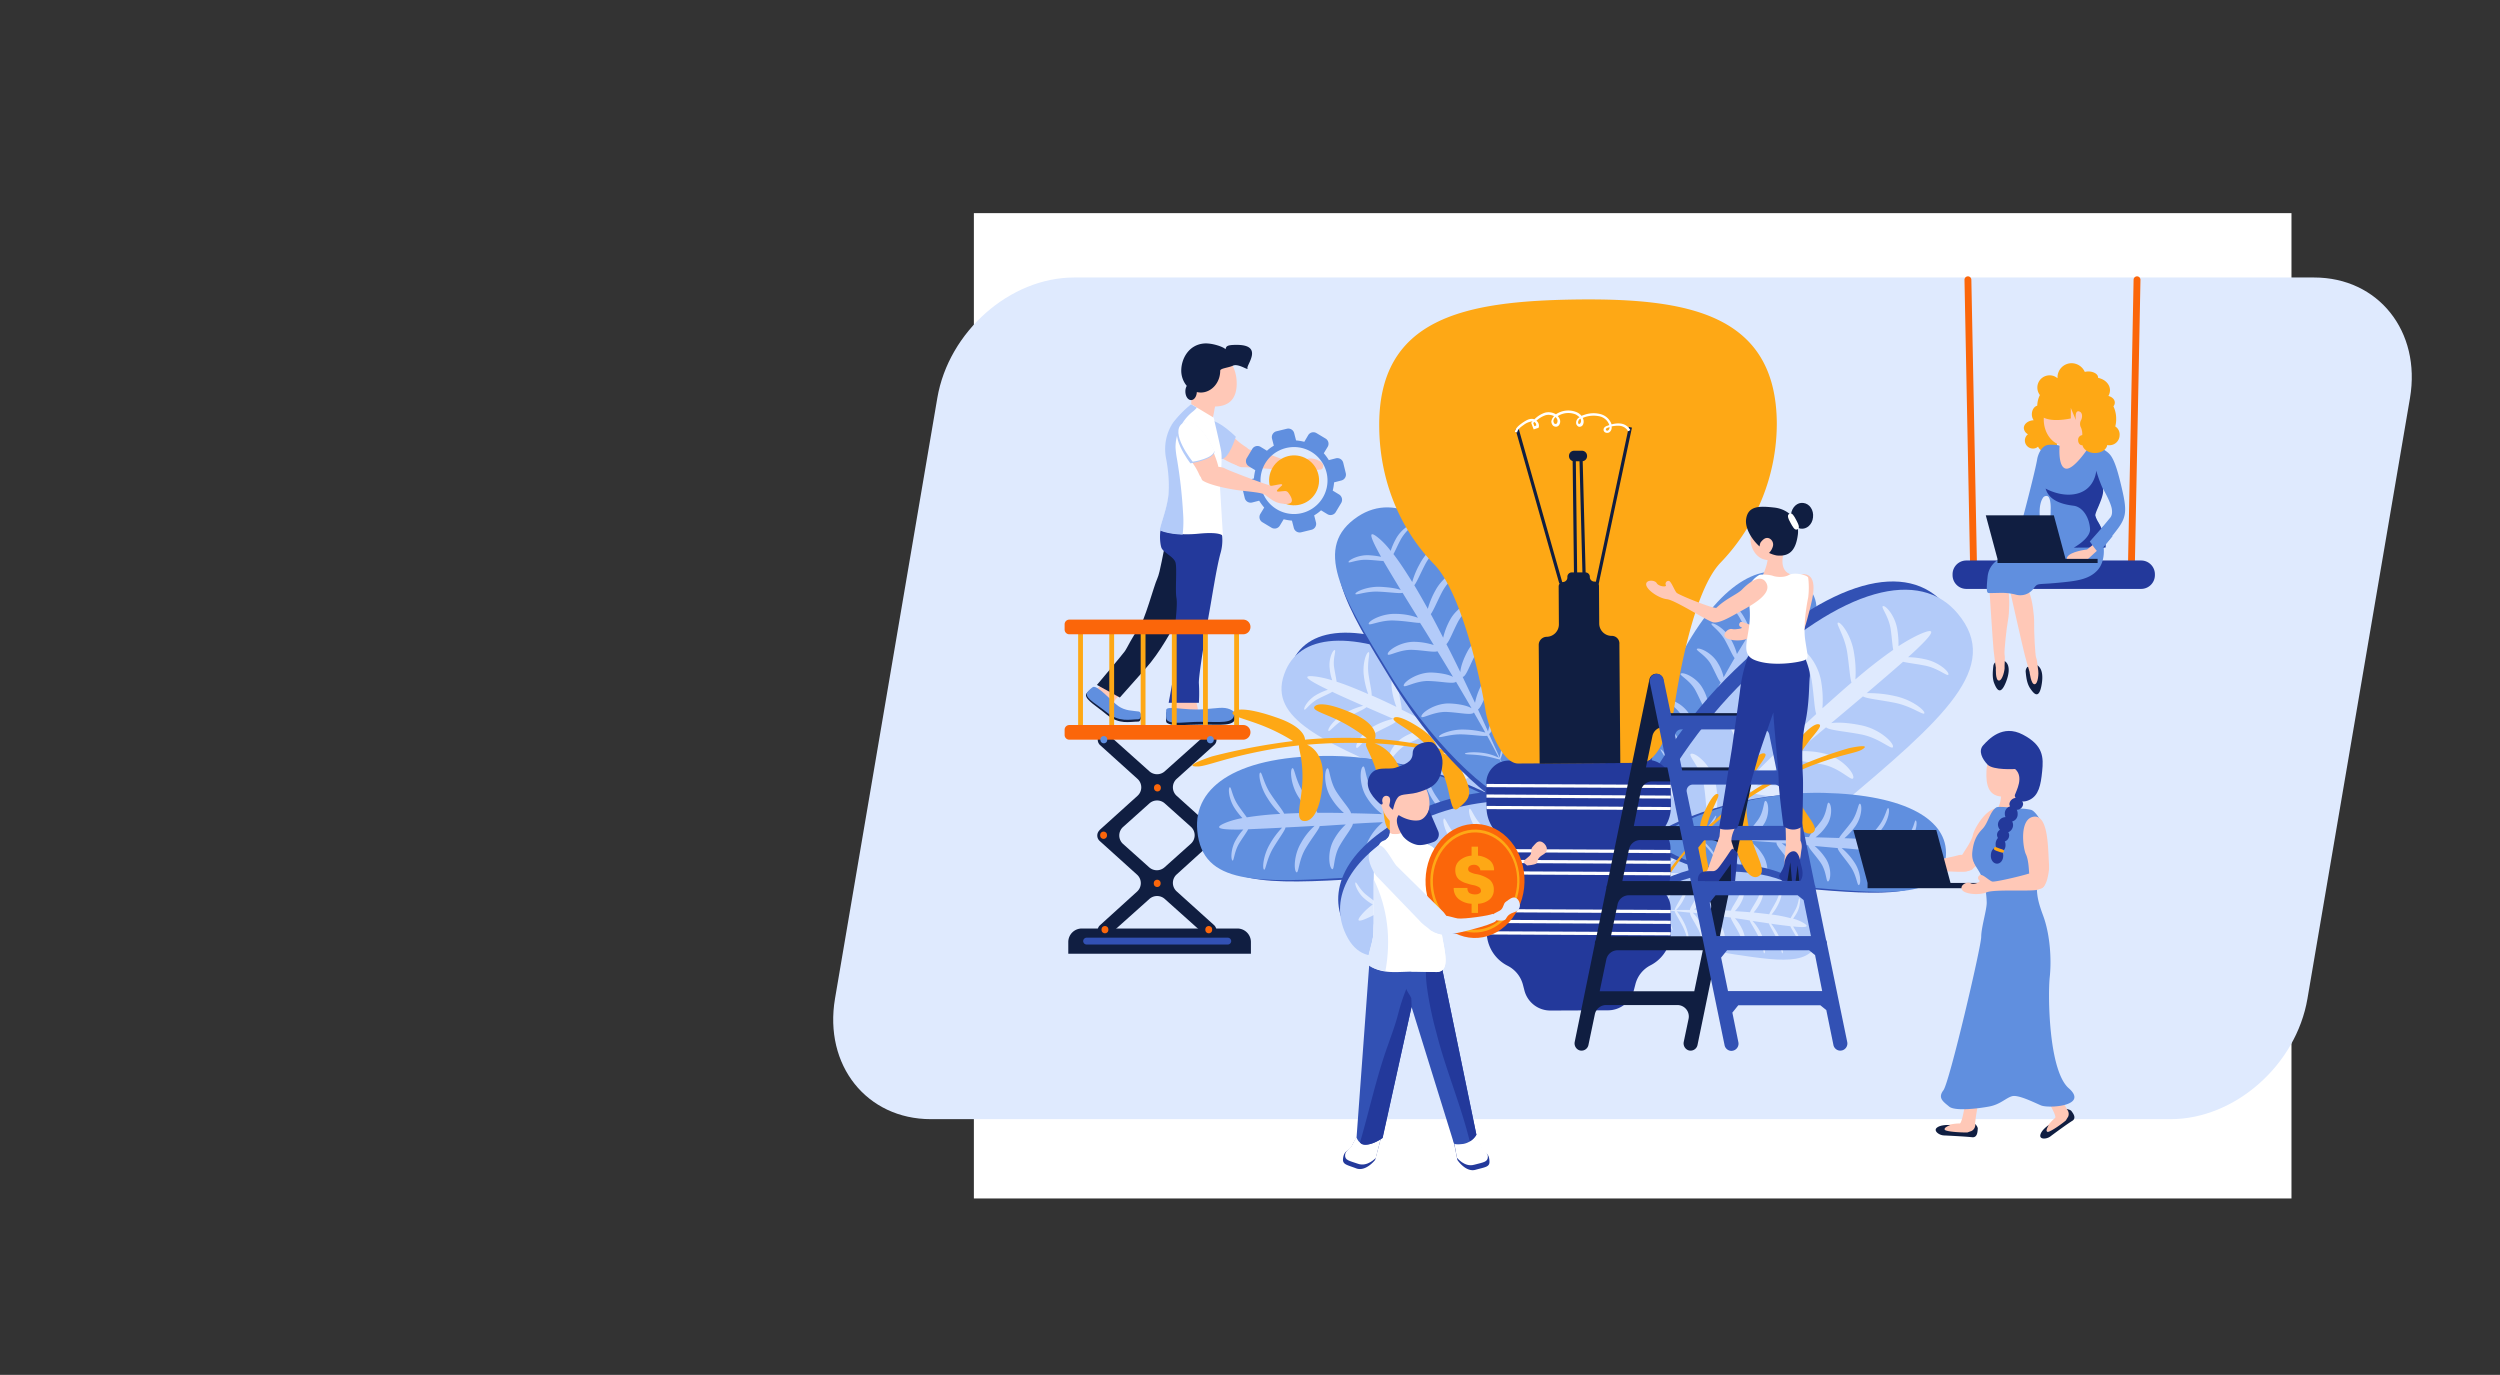 <svg id="_16" data-name="16" xmlns="http://www.w3.org/2000/svg" xmlns:xlink="http://www.w3.org/1999/xlink" width="1091" height="600" viewBox="0 0 1091 600">
  <rect x="0" y="0" width="1091" height="600" fill="#333333" stroke="none"/>
  <defs>
    <clipPath id="clip-path">
      <rect id="Rectangle_170" data-name="Rectangle 170" width="575" height="430" transform="translate(425 93)"/>
    </clipPath>
    <clipPath id="clip-path-2">
      <rect id="Rectangle_172" data-name="Rectangle 172" width="744" height="600" transform="translate(347)"/>
    </clipPath>
    <clipPath id="clip-path-3">
      <rect id="Rectangle_171" data-name="Rectangle 171" width="711" height="444" transform="translate(406 92)"/>
    </clipPath>
    <clipPath id="clip-path-4">
      <rect id="Rectangle_173" data-name="Rectangle 173" width="1000" height="600"/>
    </clipPath>
  </defs>
  <g id="Group_532" data-name="Group 532" clip-path="url(#clip-path)">
    <rect id="Rectangle_169" data-name="Rectangle 169" width="1152" height="600" fill="#fff"/>
  </g>
  <g id="Group_534" data-name="Group 534" clip-path="url(#clip-path-2)">
    <g id="Group_533" data-name="Group 533" transform="translate(-59)" clip-path="url(#clip-path-3)">
      <path id="Path_1258" data-name="Path 1258" d="M1020.929,488.4H479.919c-28.027,0-46.775-23.5-41.847-52.6l44.649-262.1c4.929-29,31.7-52.6,59.726-52.6h541.106c28.027,0,46.775,23.5,41.847,52.6l-44.746,262.1C1075.726,464.8,1048.956,488.4,1020.929,488.4Z" transform="translate(-14.678)" fill="#dfeafe"/>
    </g>
  </g>
  <g id="Group_604" data-name="Group 604" clip-path="url(#clip-path-4)">
    <g id="Group_553" data-name="Group 553">
      <g id="Group_550" data-name="Group 550">
        <path id="Path_1472" data-name="Path 1472" d="M511.5,305.8c0,3.3-2.6,6.2,5.3,5.9,8.6-.3,5.3-2.6,5.3-5.9s.6-5.9-5.3-5.9C510.6,299.9,511.5,302.6,511.5,305.8Z" fill="#ffc8b7"/>
        <path id="Path_1473" data-name="Path 1473" d="M532,199.2s6.1,3.8,9,4.1,4.7-.3,5-1.5a5.721,5.721,0,0,0-2.4-6.8,28.911,28.911,0,0,1-5.3-4.3Z" fill="#ffc8b7"/>
        <path id="Path_1474" data-name="Path 1474" d="M566.6,206.1c-.4,0-4.8-.6-5.1-.6-3.2-.7-17.5-1.7-19.3-1.6-1.9.1-4.8-2.5-4.8-2.5l-1.3-3.5c0-.8.6-2.2,1.4-2.1,2.9.1,9.3-.1,15.9,2.3,8.8,3.2,10.5,4.2,12.8,3.8s2.6-1,4.6-1.7c2-.6,6.5,1,6.6,2.8.1,2.1-1,1.9-2.1,2a4.623,4.623,0,0,1-1.7,0c-1.4-.4-2.1-.4-2.1.1a1.937,1.937,0,0,0,1.1,1.5c.7.4,1.2,1.7,0,1.5s-.5-.8-2.2-1.3A22.234,22.234,0,0,0,566.6,206.1Z" fill="#ffc8b7"/>
        <path id="Path_1475" data-name="Path 1475" d="M539.3,190.6c-.1.3-2.9,9.7-6.4,9.8,0,0-15.3-9.3-10.3-15.6S539.3,190.6,539.3,190.6Z" fill="#b3cbf9"/>
        <g id="Group_549" data-name="Group 549">
          <path id="Path_1476" data-name="Path 1476" d="M570.9,189.9a2.634,2.634,0,0,1,3.6-.9l4,2.4a2.634,2.634,0,0,1,.9,3.6l-1.7,2.8a23.222,23.222,0,0,1,2.2,3l3.1-.8a2.646,2.646,0,0,1,3.2,2l1.1,4.5a2.646,2.646,0,0,1-2,3.2l-3.1.8a22.541,22.541,0,0,1-.6,3.6l2.8,1.7a2.731,2.731,0,0,1,.9,3.7l-2.4,4a2.634,2.634,0,0,1-3.6.9l-2.8-1.7a16.555,16.555,0,0,1-3,2.2l.8,3.1a2.646,2.646,0,0,1-2,3.2l-4.5,1.1a2.646,2.646,0,0,1-3.2-2l-.8-3.1a22.541,22.541,0,0,1-3.6-.6l-1.7,2.8a2.634,2.634,0,0,1-3.6.9l-4-2.4a2.634,2.634,0,0,1-.9-3.6l1.7-2.8a23.222,23.222,0,0,1-2.2-3l-3.1.8a2.646,2.646,0,0,1-3.2-2l-1.1-4.5a2.646,2.646,0,0,1,2-3.2l3.1-.8a22.541,22.541,0,0,1,.6-3.6l-2.8-1.7a2.634,2.634,0,0,1-.9-3.6l2.4-4a2.634,2.634,0,0,1,3.6-.9l2.8,1.7a16.555,16.555,0,0,1,3-2.2l-.8-3.1a2.646,2.646,0,0,1,2-3.2l4.5-1.1a2.646,2.646,0,0,1,3.2,2l.8,3.1a22.541,22.541,0,0,1,3.6.6Zm-18.1,11.3a14.624,14.624,0,1,0,20.4-3.4A14.68,14.68,0,0,0,552.8,201.2Z" fill="#608fdf"/>
          <circle id="Ellipse_48" data-name="Ellipse 48" cx="10.9" cy="10.9" r="10.9" transform="translate(579.691 205.862) rotate(120.856)" fill="#fea815"/>
        </g>
        <path id="Path_1477" data-name="Path 1477" d="M480.9,298.8c-2.1,2.1-5.7,2.5-.5,6.5,5.6,4.2,5.1,1.1,7.2-1s4.3-3.4.5-6.5C484.3,294.6,483.1,296.7,480.9,298.8Z" fill="#ffc8b7"/>
        <path id="Path_1478" data-name="Path 1478" d="M476.5,300.6c-1,.8-2.6,1.8-2.6,2.7,0,2.3,4.7,4.9,9,8.5,5.6,4.6,10.1,3.1,13.8,3.1,1.5,0,1.7-3.4.1-3.7-2.5-.4-5.7.1-8.8-2.1C485.2,307,478.4,299.1,476.5,300.6Z" fill="#101e41"/>
        <path id="Path_1479" data-name="Path 1479" d="M476.8,299.9c-1,.8-2.6,2.1-2.6,2.9,0,2.3,4.4,4.5,8.7,8,5.6,4.6,10.1,3.1,13.8,3.1,1.5,0,1.8-3.1.2-3.4-2.5-.4-5.8-.2-8.9-2.4C485.2,306.2,478.7,298.5,476.8,299.9Z" fill="#608fdf"/>
        <path id="Path_1480" data-name="Path 1480" d="M530.6,227.8s.7,10.3-4.7,15.1-7.2,18.4-10.9,25.4c-3.4,6.4-8.7,16.4-15.2,23.6-2.1,2.3-11.1,12.5-11.1,12.5l-10-5.5s10.8-12.8,12.1-14.6,3.3-6.5,6-9.8,6.8-19,8.2-21.9c1.4-3,2.7-12.5,3.6-15s-2.6-3.5-1.9-5.7,2.4-3.6,4.4-5S530.6,227.8,530.6,227.8Z" fill="#101e41"/>
        <path id="Path_1481" data-name="Path 1481" d="M532.6,230.1a20.02,20.02,0,0,1,0,11.4c-1.8,6.6-3.7,19.4-5,26.4-1.2,7-4.7,27.5-4.4,30.4a73.211,73.211,0,0,1,0,8.4H510s3-15.9,3-18.1-1.1-7.1-.7-11.1,1.7-13.4,1.1-16.6.3-12.8-.4-15.4-5.5-4.4-6.2-6.6-.8-6.7,0-8.8C507.6,228.1,532.6,230.1,532.6,230.1Z" fill="#23399b"/>
        <path id="Path_1482" data-name="Path 1482" d="M509,311.2c0,1.4-.5,3.8.3,4.3,2.5,1.6,8,.7,14.9.7,9,0,14.3.9,15-3,.2-1-.7-2.5-2.5-3.3-2.9-1.3-5.1.8-10.7.8C517,310.8,509,308.5,509,311.2Z" fill="#101e41"/>
        <path id="Path_1483" data-name="Path 1483" d="M508.9,310c.1,1.4-.3,3.6.4,4.3,2.1,2,7.8.7,14.6.7,8.8,0,14,.9,14.7-3,.2-1,0-1.6-1.7-2.4-2.9-1.3-5.8-.5-11.4-.1C516.7,310.2,508.8,307.6,508.9,310Z" fill="#608fdf"/>
        <path id="Path_1484" data-name="Path 1484" d="M519.1,180.6c.9-1.8.7-3,.8-5.4a13.491,13.491,0,0,0-1.1-5.1l1.1-3.2c.1-7.2,4.5-13,9.9-13,5.5,0,9.9,6,9.9,13.4,0,7.3-3.9,10-9.4,10.1-.2.3-.7,3.9-.9,4.2-.3,1.9.8,3.6-.5,5.9-.4,1.5-5.7,2.4-7.7,0S518.2,182.4,519.1,180.6Z" fill="#ffc8b7"/>
        <path id="Path_1485" data-name="Path 1485" d="M529.7,182.3l-9.8-5.9a40.471,40.471,0,0,0-7.6,7.6c-2.8,4-4.1,12.5-3.2,15.6.9,3,1.7,11.4.7,17.8s-4.2,13.5-3.4,13.9,6.5,2.6,16.7,1.6,10.6,1.1,10.6,1.1-1.2-19.7-1.4-23.4c0,0,1.3-9.7.6-13.7S529.9,183.7,529.7,182.3Z" fill="#fff"/>
        <path id="Path_1486" data-name="Path 1486" d="M529,196.1s3,6.6,2.9,9.4c-.1,2.9-1,4.6-2.2,4.8a5.719,5.719,0,0,1-6.4-3.3,26.934,26.934,0,0,0-3.5-5.8Z" fill="#ffc8b7"/>
        <path id="Path_1487" data-name="Path 1487" d="M509.7,217.5c1-6.4-.2-14.2-.8-17.3a21.051,21.051,0,0,1,3.1-15.9,45.108,45.108,0,0,1,7.8-7.9l2.5,1.5a12.1,12.1,0,0,1-2,1.9,19.954,19.954,0,0,0-7.3,15.5,39.338,39.338,0,0,0,.6,4.8,213.127,213.127,0,0,1,2.7,23.9,48.193,48.193,0,0,1-.2,9.3c-5.9-.2-9.3-1.5-9.8-1.8C505.6,231,508.7,223.9,509.7,217.5Z" fill="#b3cbf9"/>
        <path id="Path_1488" data-name="Path 1488" d="M519.5,202.2c.3,0,10-1.6,10.5-5,0,0-7.2-16.4-14.1-12.3C509.1,188.9,519.5,202.2,519.5,202.2Z" fill="#b3cbf9"/>
        <path id="Path_1489" data-name="Path 1489" d="M520.5,201.5c.3,0,9-1.4,9.5-4.8,0,0-7.3-16.3-13.9-12C510.1,188.7,520.5,201.5,520.5,201.5Z" fill="#fff"/>
        <path id="Path_1490" data-name="Path 1490" d="M559.4,211.9c.3-.2.1-.6-.3-.6-1.3.1-4.2.8-4.4.7-3.1-.8-18.7-6.7-20.2-7.6-1.7-1-6.9-.8-6.9-.8l-3.2,3.5a2.474,2.474,0,0,0,.3,2.5c2.4,1.8,10.6,3.8,17.7,4.6,9.3,1,8.9,1.2,10.8,2.6s3.3,2.4,5.3,2.8c7.6,1.5,5.2-2.6,3.7-4.6a1.731,1.731,0,0,0-1.6-.7C557.5,214.5,555.5,215.3,559.4,211.9Z" fill="#ffc8b7"/>
        <path id="Path_1491" data-name="Path 1491" d="M515.5,161.8c0-5.2,3.2-11.3,9.9-11.9,3.5-.3,8.6,1.5,9.4,2.5.4-1.2.3-1.9,4.9-1.9,12,0,4.1,8.9,4.7,10.2s-4-2.3-6.4-1.1c-1.9.9-5.5,1.1-5.5,2.2,0,5.2-3.8,9.5-8.5,9.5a8.808,8.808,0,0,1-1.7-.2c-.1,2-1.2,3.5-2.5,3.5-1.4,0-2.5-1.7-2.5-3.8a4.751,4.751,0,0,1,.6-2.4A10.417,10.417,0,0,1,515.5,161.8Z" fill="#101e41"/>
      </g>
      <g id="Group_552" data-name="Group 552">
        <path id="Path_1492" data-name="Path 1492" d="M529.7,366.9c.2-.2.3-.4.5-.6h0a3.2,3.2,0,0,0-.3-4.2l-16.4-14.8a4.973,4.973,0,0,1,0-7.4l16.4-14.8a3.081,3.081,0,0,0,.3-4.2,2.652,2.652,0,0,0-3.9-.4l-18,16.1a5.038,5.038,0,0,1-6.7,0l-18-16.1a2.652,2.652,0,0,0-3.9.4,3.2,3.2,0,0,0,.3,4.2l16.4,14.8a4.973,4.973,0,0,1,0,7.4L480,362.1c-.2.2-.3.4-.5.6h0a3.2,3.2,0,0,0,.3,4.2l16.4,14.8a4.973,4.973,0,0,1,0,7.4L480,403.8a3.081,3.081,0,0,0-.3,4.2,2.652,2.652,0,0,0,3.9.4l18-16.1a5.038,5.038,0,0,1,6.7,0l18,16.1a2.652,2.652,0,0,0,3.9-.4,3.2,3.2,0,0,0-.3-4.2L513.5,389a4.973,4.973,0,0,1,0-7.4Zm-21.5,11.6a5.038,5.038,0,0,1-6.7,0l-11.4-10.2a4.973,4.973,0,0,1,0-7.4l11.5-10.3a5.038,5.038,0,0,1,6.7,0l11.4,10.2a4.973,4.973,0,0,1,0,7.4Z" fill="#101e41"/>
        <path id="Path_1493" data-name="Path 1493" d="M545.8,416.2H466.2v-5.1a5.911,5.911,0,0,1,5.9-5.9H540a5.911,5.911,0,0,1,5.9,5.9v5.1Z" fill="#101e41"/>
        <path id="Path_1494" data-name="Path 1494" d="M535.8,412.2H474.2a1.538,1.538,0,0,1-1.5-1.5h0a1.538,1.538,0,0,1,1.5-1.5h61.6a1.538,1.538,0,0,1,1.5,1.5h0A1.538,1.538,0,0,1,535.8,412.2Z" fill="#3251b4"/>
        <g id="Group_551" data-name="Group 551">
          <rect id="Rectangle_174" data-name="Rectangle 174" width="2.1" height="44.8" transform="translate(470.5 274.8)" fill="#fea815"/>
          <rect id="Rectangle_175" data-name="Rectangle 175" width="2.1" height="44.8" transform="translate(484.1 274.8)" fill="#fea815"/>
          <rect id="Rectangle_176" data-name="Rectangle 176" width="2.1" height="44.8" transform="translate(497.8 274.8)" fill="#fea815"/>
          <rect id="Rectangle_177" data-name="Rectangle 177" width="2.1" height="44.8" transform="translate(511.4 274.8)" fill="#fea815"/>
          <rect id="Rectangle_178" data-name="Rectangle 178" width="2.1" height="44.8" transform="translate(525 274.8)" fill="#fea815"/>
          <rect id="Rectangle_179" data-name="Rectangle 179" width="2.1" height="44.8" transform="translate(538.6 274.8)" fill="#fea815"/>
        </g>
        <path id="Path_1495" data-name="Path 1495" d="M542.5,322.8H466.7a2.051,2.051,0,0,1-2.1-2.1v-2.2a2.051,2.051,0,0,1,2.1-2.1h75.8a3.159,3.159,0,0,1,3.2,3.2h0A3.222,3.222,0,0,1,542.5,322.8Z" fill="#fb660a"/>
        <path id="Path_1496" data-name="Path 1496" d="M542.5,276.8H466.7a2.051,2.051,0,0,1-2.1-2.1v-2.2a2.051,2.051,0,0,1,2.1-2.1h75.8a3.159,3.159,0,0,1,3.2,3.2h0A3.159,3.159,0,0,1,542.5,276.8Z" fill="#fb660a"/>
        <ellipse id="Ellipse_49" data-name="Ellipse 49" cx="1.5" cy="1.6" rx="1.5" ry="1.6" transform="translate(503.6 342.2)" fill="#fb660a"/>
        <ellipse id="Ellipse_50" data-name="Ellipse 50" cx="1.5" cy="1.6" rx="1.5" ry="1.6" transform="translate(480.2 321.2)" fill="#608fdf"/>
        <ellipse id="Ellipse_51" data-name="Ellipse 51" cx="1.5" cy="1.6" rx="1.5" ry="1.6" transform="translate(526.7 321.2)" fill="#608fdf"/>
        <ellipse id="Ellipse_52" data-name="Ellipse 52" cx="1.5" cy="1.6" rx="1.5" ry="1.6" transform="translate(503.5 383.9)" fill="#fb660a"/>
        <ellipse id="Ellipse_53" data-name="Ellipse 53" cx="1.5" cy="1.6" rx="1.5" ry="1.6" transform="translate(480.1 362.9)" fill="#fb660a"/>
        <ellipse id="Ellipse_54" data-name="Ellipse 54" cx="1.5" cy="1.6" rx="1.5" ry="1.6" transform="translate(526.6 362.9)" fill="#fb660a"/>
        <ellipse id="Ellipse_55" data-name="Ellipse 55" cx="1.5" cy="1.6" rx="1.5" ry="1.6" transform="translate(480.7 404.1)" fill="#fb660a"/>
        <ellipse id="Ellipse_56" data-name="Ellipse 56" cx="1.5" cy="1.6" rx="1.5" ry="1.6" transform="translate(526 404.1)" fill="#fb660a"/>
      </g>
    </g>
    <g id="Group_560" data-name="Group 560">
      <g id="Group_555" data-name="Group 555">
        <path id="Path_1497" data-name="Path 1497" d="M615.5,335.4c37.9,16.4,73.6,20.2,76.8,14.8,3.1-5.1-23.8-41.7-60.5-60.6-36.7-18.8-60.8-17-67.9-.6C555.3,308.9,577.4,318.9,615.5,335.4Z" fill="#3251b4"/>
        <path id="Path_1498" data-name="Path 1498" d="M612.7,338.9c37.9,16.4,73.6,20.2,76.8,14.8,3.1-5.1-23.8-41.7-60.5-60.6-36.7-18.8-60.8-17-67.9-.6C552.5,312.4,574.5,322.4,612.7,338.9Z" fill="#b3cbf9"/>
        <g id="Group_554" data-name="Group 554">
          <path id="Path_1499" data-name="Path 1499" d="M686.9,351.7s-3.8-2.3-10-6C680.7,347.8,684.1,349.8,686.9,351.7Z" fill="#dfeafe"/>
          <path id="Path_1500" data-name="Path 1500" d="M600.2,319.8c-5.2,2.8-7.7,7.6-8.3,6.4s2.4-6.4,7.5-9.2a30.932,30.932,0,0,1,8.6-3.3c-4.1-1.8-8.1-3.5-11.7-5.1-.8.9-4.7,2.5-8.8,4.7-4.8,2.5-7.4,6.5-7.8,5.6s2.6-5.2,7.3-7.7a32.182,32.182,0,0,1,7.9-3.2c-5.2-2.3-9.8-4.3-13.5-6.1-1.2.8-3.7,1.8-6.2,3.1-3.8,2-5.7,5.4-6,4.6-.4-.8,1.8-4.5,5.5-6.5a26,26,0,0,1,4.8-2.1c-9.1-4.4-12.3-6.7-4.9-5.7a43.59,43.59,0,0,1,6.8,1.6,19.624,19.624,0,0,1-1.1-5c-.6-4.1,1.2-8.1,2.1-8.2.9-.2-.8,3.4-.2,7.5.4,2.5.9,4.8,1.1,6.3,4.1,1.3,8.7,3.2,13.8,5.4a35,35,0,0,1-1.9-7.9c-.7-5.3,1-10.2,2-10.4s-.7,4.2,0,9.5c.6,4.1,1.5,7.9,1.4,9.4,3.5,1.5,7.1,3.2,10.8,5a33.5,33.5,0,0,1-2-7.8c-.8-5.7,1.8-11.2,3.1-11.4s-1.2,4.7-.4,10.4c.6,4.3,1.6,8.2,1.6,10,3.4,1.7,6.9,3.4,10.4,5.2a26.475,26.475,0,0,1-2.1-7.4c-.8-5.5,2.5-11,4.1-11.3s-1.6,4.6-.8,10.1c.6,4.5,1.9,8.5,1.5,10,4,2.1,8,4.2,12,6.4a22.259,22.259,0,0,1-2.7-8.6c-.8-5.7,2.7-11.4,4.4-11.7s-1.7,4.8-.8,10.5c.8,5.4,2.4,10.1,1.2,10.9,3.7,2,7.4,4.1,10.9,6.1a24.913,24.913,0,0,1-2.3-7.9c-.8-5.7,2.7-11.4,4.4-11.7s-1.7,4.8-.8,10.5c.7,4.9,2.1,9.3,1.5,10.6,3.2,1.8,6.3,3.6,9.3,5.3a28.1,28.1,0,0,1-2.3-8.9c-.8-5.4,1-10.5,2-10.7s-.7,4.4,0,9.8c.7,5.1,1.9,9.6,1.3,10.3,3.6,2.1,6.9,4,9.8,5.7a17.9,17.9,0,0,1-2.4-6.6c-.8-4-.4-7.5,0-7.6s.3,3.3,1.1,7.3c.7,3.7,2,6.6,1.8,7.1,1.4.8,2.7,1.6,3.9,2.3-1.3-.7-2.7-1.4-4.1-2.2-.6.4-3.6,1-7,2.3-3.9,1.6-6.7,3.5-6.9,3.1s2.6-2.6,6.5-4.2a19.731,19.731,0,0,1,6.7-1.6c-3.1-1.6-6.3-3.3-9.7-4.9-1.1,1-4.9,2.6-8.9,4.7-4.9,2.6-7.7,6.6-8.1,5.8-.4-.9,2.7-5.2,7.6-7.9a36.239,36.239,0,0,1,7.9-3.3c-3-1.4-6-2.9-9.2-4.4.2,1.4-4.7,2.9-9.7,5.6-5.2,2.8-7.4,8.4-8.1,6.9s1.8-7.6,7-10.4c3.5-1.9,6.9-3,8.9-3-4-1.9-8.2-3.7-12.3-5.6-.2,1.4-4.9,2.9-9.7,5.4-5.2,2.8-7.4,8.4-8.1,6.9s1.8-7.6,7-10.4a24.161,24.161,0,0,1,8.5-3c-4-1.8-8.1-3.6-12.1-5.3-.9,1.2-5,2.6-9.2,4.8-5,2.7-7.2,8-7.9,6.6s1.8-7.2,6.8-9.9a27.8,27.8,0,0,1,7.4-2.8c-3.6-1.6-7.1-3.1-10.5-4.6C609.3,315.7,604.8,317.3,600.2,319.8Z" fill="#dfeafe"/>
        </g>
      </g>
      <g id="Group_556" data-name="Group 556">
        <path id="Path_1501" data-name="Path 1501" d="M594.1,383.5c41.1-2.4,74-16.2,74.2-23,.2-6.6-41.2-29.4-82.4-30s-61.3,13-59.4,32.7C528.6,386.9,552.7,385.9,594.1,383.5Z" fill="#3251b4"/>
        <path id="Path_1502" data-name="Path 1502" d="M590.1,382.9c41.1-2.4,74-16.2,74.2-23,.2-6.6-41.2-29.4-82.4-30s-61.3,13-59.4,32.7C524.7,386.3,548.8,385.3,590.1,382.9Z" fill="#608fdf"/>
        <path id="Path_1503" data-name="Path 1503" d="M569.8,370.2c-3.2,5.3-3,11.3-4.1,10.4s-1.1-7.5,2.1-12.8a28.034,28.034,0,0,1,5.9-7.4c-4.5.3-8.7.5-12.7.7-.2,1.3-2.9,4.8-5.4,9-2.9,4.9-3.3,10-4,9.4-.8-.6-.3-6.3,2.6-11.2a36.585,36.585,0,0,1,5.3-7.1c-5.6.3-10.6.5-14.8.7-.7,1.4-2.3,3.5-3.9,6.1-2.3,3.8-2.3,8.1-3,7.5s-.7-5.3,1.6-9.1a25.155,25.155,0,0,1,3.2-4.4c-10.1.2-14-.5-7.1-3.2a39.867,39.867,0,0,1,6.7-1.8,29.275,29.275,0,0,1-3.4-4.3c-2.5-3.8-2.9-8.5-2.2-9.1s1,3.7,3.5,7.5c1.5,2.3,3.1,4.3,4,5.6a134.822,134.822,0,0,1,14.6-1.5,34.265,34.265,0,0,1-5.5-6.8c-3.2-4.8-4.1-10.5-3.3-11.2s1.4,4.5,4.7,9.4c2.5,3.8,5.2,7,5.8,8.5,3.8-.2,7.8-.3,11.9-.4a34.459,34.459,0,0,1-5.5-6.7c-3.5-5.2-3.9-11.9-2.9-12.7s1.3,5.1,4.8,10.4c2.6,3.9,5.5,7.3,6.2,9,3.8,0,7.7,0,11.6.1a27.635,27.635,0,0,1-5.4-6.3c-3.4-5.1-3.2-12-2-13.1s.9,5.3,4.3,10.4c2.7,4.1,5.8,7.4,6.2,9.1,4.5.1,9.1.2,13.6.4a25.7,25.7,0,0,1-6.6-7.1c-3.5-5.2-3.2-12.5-1.9-13.6s.9,5.5,4.4,10.7c3.3,4.9,7,8.7,6.4,10.1,4.2.2,8.4.4,12.5.6a29.292,29.292,0,0,1-5.9-6.7c-3.5-5.2-3.2-12.5-1.9-13.6s.9,5.5,4.4,10.7c3,4.5,6.4,8.1,6.5,9.7,3.7.2,7.3.4,10.6.7-1.4-.9-3.9-3.9-6.4-7.6-3.3-5-4.3-10.8-3.5-11.5.7-.6,1.5,4.6,4.8,9.6,3.1,4.6,6.3,8.5,6.2,9.5,4.1.3,8,.6,11.4.8a22.926,22.926,0,0,1-5.3-5.3c-2.7-3.6-4-7.2-3.7-7.5s1.9,3.1,4.6,6.7c2.5,3.3,5,5.6,5.1,6.1,1.6.1,3.1.2,4.6.4-1.5-.1-3-.1-4.6-.2-.3.7-2.7,2.7-4.9,5.7-2.6,3.4-4.1,6.8-4.4,6.5s1-3.9,3.6-7.3a19.78,19.78,0,0,1,5.1-4.9c-3.5-.1-7.1-.1-10.9-.1-.5,1.5-3,4.9-5.5,9-3,5-3.4,10.3-4.2,9.7s-.2-6.5,2.8-11.5a32.192,32.192,0,0,1,5.3-7.1c-3.3,0-6.7.1-10.1.2.9,1.3-2.7,5.2-5.7,10.2-3.2,5.3-2.3,11.9-3.7,10.8s-2.1-8.4,1-13.6c2.1-3.6,4.5-6.3,6.3-7.3-4.4.1-9,.3-13.5.5.5,1.4-2.9,5.2-5.8,10.1-3.2,5.3-2.3,11.9-3.7,10.8s-2.1-8.4,1-13.6a23.834,23.834,0,0,1,5.9-7.1c-4.4.2-8.8.4-13.1.7-.2,1.6-3.1,5-5.6,9.3-3.1,5.1-2.3,11.5-3.6,10.4s-2-8,1.1-13.1a25.47,25.47,0,0,1,5-6.3c-3.9.2-7.7.5-11.4.7C575.8,361.7,572.6,365.5,569.8,370.2Z" fill="#b3cbf9"/>
      </g>
      <g id="Group_558" data-name="Group 558">
        <path id="Path_1504" data-name="Path 1504" d="M639.1,395.8c28.3-16.2,47.7-39.2,46-45-1.7-5.6-37-10.8-66.2,2.9s-39.6,32.1-33,48.2C593.9,421.2,610.6,412.1,639.1,395.8Z" fill="#3251b4"/>
        <path id="Path_1505" data-name="Path 1505" d="M639.9,400.2c28.3-16.2,47.7-39.2,46-45-1.7-5.6-37-10.8-66.2,2.9s-39.6,32.1-33,48.2C594.7,425.6,611.4,416.5,639.9,400.2Z" fill="#b3cbf9"/>
        <g id="Group_557" data-name="Group 557">
          <path id="Path_1506" data-name="Path 1506" d="M683.4,355.7s-3.2,1.2-8.5,3.1C678,357.5,680.9,356.5,683.4,355.7Z" fill="#dfeafe"/>
          <path id="Path_1507" data-name="Path 1507" d="M622.1,396.4c-.8,5.5.9,10.6-.1,10.2s-2.8-6-2-11.5a28.631,28.631,0,0,1,2.1-8.3c-3.1,1.8-6,3.4-8.8,5,.2,1.2-.7,5.1-1.4,9.4-.7,5.1.4,9.6-.3,9.4-.7-.3-1.9-5.3-1.2-10.4a36.265,36.265,0,0,1,1.8-7.8c-3.9,2.2-7.3,4.1-10.2,5.6-.1,1.4-.7,3.8-1.1,6.5-.6,4,.6,7.7-.1,7.4s-1.9-4.3-1.3-8.3a31.574,31.574,0,0,1,1.1-4.8c-7.1,3.6-10,4.4-5.8-.3a28.15,28.15,0,0,1,4.3-3.8,19.763,19.763,0,0,1-3.6-2.5c-2.8-2.3-4.4-6.2-4-7,.3-.8,1.7,2.8,4.5,5.1,1.7,1.4,3.4,2.6,4.4,3.4q4.2-3,9.9-6.3a27.546,27.546,0,0,1-5.7-3.9c-3.6-3-5.7-7.5-5.4-8.3s2.2,3.4,5.8,6.3c2.8,2.3,5.5,4.2,6.4,5.2,2.6-1.5,5.4-2.9,8.3-4.4a25.279,25.279,0,0,1-5.7-3.8c-3.9-3.2-6-8.7-5.5-9.8s2.3,3.9,6.2,7.2c2.9,2.4,5.8,4.3,6.9,5.5,2.7-1.3,5.4-2.6,8.2-3.9a16.98,16.98,0,0,1-5.5-3.5c-3.8-3.1-5.5-9.1-4.9-10.5.6-1.3,2.1,4.2,5.8,7.3,3,2.5,6.1,4.3,6.8,5.6,3.2-1.5,6.5-2.9,9.7-4.3-1.6-.3-4-1.7-6.6-3.8-3.9-3.2-5.7-9.5-5.1-10.9s2.1,4.4,6,7.6c3.7,3,7.3,5,7.3,6.4,3-1.3,6.1-2.6,9-3.8a22.857,22.857,0,0,1-6-3.6c-3.9-3.2-5.7-9.5-5.1-10.9s2.1,4.4,6,7.6c3.4,2.8,6.7,4.7,7.2,6,2.7-1.1,5.2-2.1,7.7-3.1-1.2-.3-3.8-1.9-6.6-4.2-3.7-3.1-5.9-7.7-5.6-8.5s2.3,3.4,6,6.5c3.4,2.9,6.8,5,6.9,5.9,3-1.2,5.8-2.3,8.2-3.2a14.15,14.15,0,0,1-5.2-2.6c-2.8-2.1-4.8-4.7-4.7-5.1s2.2,2,5,4.1c2.6,2,5,3,5.2,3.5,1.2-.5,2.3-.9,3.3-1.3-1.1.5-2.2.9-3.3,1.4-.1.7-1.1,3.2-1.9,6.5-.9,3.8-1.1,7.2-1.4,7s-.3-3.6.5-7.4a22.215,22.215,0,0,1,2.2-5.9c-2.5,1.1-5,2.3-7.7,3.7.1,1.5-.8,5.2-1.4,9.5-.8,5.3.4,9.9-.3,9.6s-1.9-5.4-1.2-10.7a42.966,42.966,0,0,1,1.8-7.9c-2.3,1.2-4.7,2.4-7.1,3.7,1,.8-.5,5.3-1.2,10.6-.8,5.6,1.6,10.9.3,10.4s-3.8-6.4-3-11.9a23.03,23.03,0,0,1,2.4-8.3c-3.1,1.6-6.2,3.3-9.4,5.1.8,1-.6,5.4-1.3,10.5-.8,5.6,1.6,10.9.3,10.4s-3.8-6.4-3-11.9a25.715,25.715,0,0,1,2.3-8.1c-3,1.7-6.1,3.4-9.1,5.1.3,1.5-.8,5.3-1.5,9.8-.8,5.4,1.5,10.5.3,10.1s-3.6-6.1-2.8-11.5a27.807,27.807,0,0,1,1.8-7.1c-2.7,1.5-5.3,3-7.9,4.5C624,387.2,622.8,391.5,622.1,396.4Z" fill="#dfeafe"/>
        </g>
      </g>
      <path id="Path_1508" data-name="Path 1508" d="M627.1,326.5c-.2-2-2-5.2-7.4-8.8-7.2-4.7-10.5-5.3-11.4-4.4-1.2,1.2,3.4,3.1,8.7,7.1a63.885,63.885,0,0,1,5.9,5.1,174.114,174.114,0,0,0-22.9-3.1c1-2.2-.5-7.1-9.9-11.2-10.1-4.4-14.8-4.4-16.3-3-1.9,1.9,4.9,3.2,12.3,7.2a68.312,68.312,0,0,1,10.4,6.8,192.742,192.742,0,0,0-27,.6c-.1-2.5-2.9-6.4-12.2-9.6-12-4.2-17.5-4.1-19.1-2.6-2.1,1.9,5.9,3.1,14.8,6.9a81.288,81.288,0,0,1,11.3,5.9,274.988,274.988,0,0,0-35.4,6.7s-13.7,4.5-6.3,4.4c4.2-.1,11.2-3.6,30.4-7.2,4.3-.8,9-1.5,13.9-2-.3,1.5,1.6,5.4,1.5,14.2-.1,10.3-3.8,18.6.8,18.8,3.6.2,7.4-4.8,8.1-18.6.5-9.2-3.7-13.4-6.9-14.7a220.9,220.9,0,0,1,26-.7c-1.5.9,2.7,5.1,5.5,16.7,2.8,11.9.7,21.7,6.4,21.8,4.4.1,7.5-5.9,4.3-21.8-2.2-10.7-8.6-15.3-12.8-16.6a165.773,165.773,0,0,1,25,3.1h0c-1.5.6,2.6,3.5,5.5,11.5,2.8,7.6,2.8,16.4,6,13.8,4.7-3.9,6.5-5.8,3.1-13.4-2.7-6-6.7-9.4-10-11a136.66,136.66,0,0,1,24.1,8.1c0,.1,5.3,1.8,5.9,2h0c2.8.8,4.2.8-4.8-3.4A191.083,191.083,0,0,0,627.1,326.5Z" fill="#fea815"/>
      <g id="Group_559" data-name="Group 559">
        <path id="Path_1509" data-name="Path 1509" d="M608.1,298.4c21.5,35,49.2,57.6,55.3,54.5,5.9-2.9,6.5-50.2-12.5-86.8s-40.4-47.8-56.9-36.9C574.1,242.3,586.4,263.1,608.1,298.4Z" fill="#3251b4"/>
        <path id="Path_1510" data-name="Path 1510" d="M606.7,294.6c21.5,35,49.2,57.6,55.3,54.5,5.9-2.9,6.5-50.2-12.5-86.8s-40.4-47.8-56.9-36.9C572.8,238.6,585,259.3,606.7,294.6Z" fill="#608fdf"/>
        <path id="Path_1511" data-name="Path 1511" d="M608.4,270.8c-6.1-.3-11.4,2.7-11.1,1.3s6.1-4.5,12.2-4.2a29.013,29.013,0,0,1,9.3,1.7c-2.3-3.8-4.6-7.4-6.7-10.9-1.3.4-5.6-.3-10.4-.5-5.7-.3-10.4,1.9-10.2.9s5.5-3.3,11.1-3c3.8.2,7.1.7,8.7,1.4-2.9-4.8-5.5-9.1-7.6-12.7-1.5,0-4.2-.4-7.2-.5-4.4-.2-8.2,1.8-8,.9s4.4-3.1,8.8-2.9a34.044,34.044,0,0,1,5.4.7c-4.9-8.8-6.2-12.6-.5-7.7a34.133,34.133,0,0,1,4.7,5.1,28.953,28.953,0,0,1,2.2-5.1c2.1-4,6.1-6.6,7-6.3s-2.8,2.6-4.9,6.6c-1.3,2.4-2.3,4.8-3.1,6.2,2.6,3.4,5.3,7.5,8.2,12.2a35.375,35.375,0,0,1,3.4-8.1c2.7-5.1,7.4-8.6,8.3-8.2s-3.3,3.4-6,8.5c-2.1,4-3.7,7.9-4.8,9.2,1.9,3.2,3.9,6.7,5.9,10.3a35.728,35.728,0,0,1,3.3-8c3-5.6,8.6-9,9.9-8.6,1.3.5-3.9,3.5-6.9,9.1-2.2,4.2-3.8,8.2-5,9.8,1.8,3.3,3.6,6.8,5.4,10.3a30.28,30.28,0,0,1,3-7.8c2.9-5.4,9.1-8.5,10.6-7.9s-4.2,3.3-7.1,8.7c-2.3,4.4-3.8,8.6-5.1,9.8,2.1,4,4.1,8.1,6.1,12.2.1-2.1,1.2-5.5,3.2-9.2,3-5.6,9.5-8.7,11.1-8.1s-4.4,3.4-7.4,9c-2.8,5.2-4.4,10.3-5.9,10.4,1.8,3.8,3.6,7.6,5.4,11.3a27.951,27.951,0,0,1,3.1-8.3c3-5.6,9.5-8.7,11.1-8.1s-4.4,3.4-7.4,9c-2.6,4.8-4.1,9.5-5.5,10.3,1.6,3.4,3,6.6,4.4,9.7.2-1.7,1.6-5.2,3.7-9.2,2.8-5.3,7.5-8.9,8.4-8.5s-3.4,3.5-6.2,8.8c-2.6,4.9-4.5,9.6-5.5,9.9,1.7,3.8,3.3,7.3,4.7,10.4a22.8,22.8,0,0,1,2.1-7.2c1.9-4,4.4-7,4.9-6.8.4.1-1.9,3.2-3.8,7.2-1.8,3.7-2.6,7-3,7.4q1.05,2.25,1.8,4.2c-.6-1.3-1.3-2.7-2-4.1-.8,0-3.7-1.1-7.4-1.6-4.2-.7-7.9-.4-7.8-.9s3.9-.9,8.1-.3a21.852,21.852,0,0,1,6.7,2.1q-2.4-4.65-5.1-9.6c-1.6.3-5.8-.4-10.5-.6-5.8-.3-10.7,1.9-10.5.9s5.6-3.3,11.4-3a37.472,37.472,0,0,1,8.8,1.3c-1.6-2.9-3.3-5.8-5-8.8-.8,1.4-5.8.1-11.7-.2-6.1-.3-11.6,3.6-11.2,1.8s6.4-5.8,12.5-5.5c4.2.2,7.7,1,9.4,2.1-2.2-3.8-4.5-7.7-6.8-11.6-1,1.1-6-.1-11.6-.3-6.1-.3-11.6,3.6-11.2,1.8.3-1.7,6.4-5.8,12.5-5.5,3.9.2,7.2.9,9,1.9-2.3-3.8-4.5-7.5-6.8-11.2-1.6.6-5.9-.4-10.8-.6-5.9-.3-11.2,3.4-10.9,1.7s6.1-5.5,12.1-5.2a29.677,29.677,0,0,1,8,1.4c-2-3.3-4-6.6-6-9.7C618.6,272,613.8,271,608.4,270.8Z" fill="#b3cbf9"/>
      </g>
    </g>
    <g id="Group_567" data-name="Group 567">
      <g id="Group_561" data-name="Group 561">
        <path id="Path_1512" data-name="Path 1512" d="M770.3,311.7c-18.9,28.6-42.8,47.1-48,44.7-5-2.3-5-40.5,11.7-70.3s35.2-39.1,49.2-30.5C800.1,266,789.3,282.9,770.3,311.7Z" fill="#3251b4"/>
        <path id="Path_1513" data-name="Path 1513" d="M771.5,308.6c-18.9,28.6-42.8,47.1-48,44.7-5-2.3-5-40.5,11.7-70.3s35.2-39.1,49.2-30.5C801.2,262.9,790.5,279.9,771.5,308.6Z" fill="#608fdf"/>
        <path id="Path_1514" data-name="Path 1514" d="M770.4,289.4c5.2-.3,9.7,2,9.5.9s-5.2-3.6-10.4-3.3a25.7,25.7,0,0,0-8,1.5c2-3.1,4-6.1,5.8-8.9,1.1.3,4.8-.3,8.9-.5,4.8-.3,8.9,1.4,8.7.6s-4.6-2.6-9.5-2.3a31.311,31.311,0,0,0-7.5,1.2c2.6-3.9,4.8-7.4,6.6-10.4,1.3,0,3.6-.4,6.2-.5,3.8-.2,7,1.4,6.9.6s-3.7-2.5-7.5-2.2a18.582,18.582,0,0,0-4.6.7c4.3-7.2,5.4-10.3.6-6.3a32.969,32.969,0,0,0-4.1,4.2,40.046,40.046,0,0,0-1.8-4.1c-1.8-3.2-5.2-5.3-5.9-5s2.4,2.1,4.2,5.3c1.1,1.9,1.9,3.8,2.6,5a116.842,116.842,0,0,0-7.2,9.9,28.467,28.467,0,0,0-2.8-6.5c-2.3-4.1-6.2-6.8-7-6.5s2.8,2.7,5.1,6.8c1.8,3.2,3.1,6.3,4,7.4-1.7,2.6-3.4,5.5-5.2,8.4a28.191,28.191,0,0,0-2.7-6.5c-2.5-4.5-7.3-7.2-8.3-6.8s3.3,2.8,5.8,7.3c1.9,3.4,3.2,6.6,4.2,7.8q-2.4,4.05-4.8,8.4a19.509,19.509,0,0,0-2.5-6.2c-2.4-4.3-7.7-6.8-9-6.3s3.6,2.6,6,6.9c1.9,3.5,3.2,6.9,4.2,7.8-1.8,3.3-3.6,6.6-5.3,9.9a20.463,20.463,0,0,0-2.6-7.4c-2.5-4.5-8-7-9.4-6.4-1.4.5,3.7,2.7,6.2,7.2,2.3,4.2,3.6,8.3,4.9,8.4-1.6,3.1-3.2,6.2-4.7,9.2a19.234,19.234,0,0,0-2.6-6.7c-2.5-4.5-8-7-9.4-6.4-1.4.5,3.7,2.7,6.2,7.2,2.1,3.9,3.4,7.6,4.6,8.3-1.4,2.7-2.7,5.4-3.9,7.9-.1-1.4-1.3-4.2-3-7.4-2.3-4.2-6.3-7.1-7.1-6.8s2.9,2.8,5.2,7c2.2,4,3.7,7.7,4.6,8-1.5,3.1-2.9,5.9-4.1,8.5a16.566,16.566,0,0,0-1.7-5.8c-1.6-3.2-3.7-5.6-4.1-5.5s1.6,2.5,3.1,5.8c1.5,3,2.1,5.6,2.5,5.9-.6,1.2-1.1,2.4-1.6,3.4.6-1.1,1.2-2.2,1.8-3.4.7,0,3.2-.9,6.3-1.4,3.6-.6,6.8-.4,6.7-.8s-3.3-.7-7-.1a18.821,18.821,0,0,0-5.8,1.8q2.1-3.75,4.5-7.8c1.3.2,5-.4,9-.6,5-.3,9.1,1.4,9,.6s-4.8-2.6-9.8-2.3a34.421,34.421,0,0,0-7.5,1.1c1.4-2.4,2.9-4.8,4.4-7.2.6,1.1,5,0,10-.3,5.3-.3,9.9,2.7,9.6,1.3s-5.4-4.6-10.6-4.3c-3.6.2-6.6.9-8.1,1.8,1.9-3.1,4-6.3,6-9.5.9.9,5.1-.1,9.9-.4,5.3-.3,9.9,2.7,9.6,1.3s-5.4-4.6-10.6-4.3a22.439,22.439,0,0,0-7.8,1.6c2-3.1,4-6.1,6-9.2,1.3.5,5.1-.4,9.3-.6,5.1-.3,9.5,2.6,9.3,1.3-.3-1.3-5.2-4.4-10.3-4.1a21.517,21.517,0,0,0-6.8,1.3c1.8-2.7,3.5-5.4,5.2-7.9C761.6,290.5,765.7,289.6,770.4,289.4Z" fill="#b3cbf9"/>
      </g>
      <g id="Group_563" data-name="Group 563">
        <path id="Path_1515" data-name="Path 1515" d="M797.7,348c-44.9,37.7-91.8,57.3-98.3,51.3-6.3-5.7,15.3-66.3,57.6-106.9,42.2-40.5,75.7-47.8,92-28.3C868.7,287.5,842.8,310,797.7,348Z" fill="#3251b4"/>
        <path id="Path_1516" data-name="Path 1516" d="M803,351.6c-44.9,37.7-91.8,57.3-98.3,51.3-6.3-5.7,15.3-66.3,57.6-106.9,42.2-40.5,75.7-47.8,92-28.3C874,291.2,848.1,313.7,803,351.6Z" fill="#b3cbf9"/>
        <g id="Group_562" data-name="Group 562">
          <path id="Path_1517" data-name="Path 1517" d="M707.4,399.1s4.2-4.7,11.1-12.2C714.2,391.3,710.4,395.4,707.4,399.1Z" fill="#dfeafe"/>
          <path id="Path_1518" data-name="Path 1518" d="M812.2,320.5c8.2,1.6,13.6,7.2,13.9,5.4s-5.8-7.8-14-9.4c-5.4-1.1-10.2-1.4-13-.9,4.9-4.1,9.5-8,13.9-11.7,1.5,1,7.4,1.5,13.9,2.8,7.5,1.5,12.7,5.8,12.9,4.5s-5.6-6-13.1-7.5a51.289,51.289,0,0,0-12.1-1.2c6.1-5.2,11.5-9.8,15.9-13.7,2,.5,5.7.9,9.7,1.7,5.9,1.2,9.9,5.1,10.1,3.8s-4.3-5.4-10.2-6.6a36.931,36.931,0,0,0-7.4-.9c10.6-9.6,14.1-14.1,4.4-9.7a74.6,74.6,0,0,0-8.6,4.9,38.953,38.953,0,0,0-.5-7.2c-.9-5.9-4.9-10.5-6.2-10.3s2.4,4.2,3.3,10.1c.5,3.5.7,6.9,1.1,9a206.437,206.437,0,0,0-16.5,12.9,49.3,49.3,0,0,0-.6-11.5c-1.1-7.5-5.5-13.4-6.9-13.3s2.7,5.4,3.9,12.9c.9,5.9,1.2,11.3,1.9,13.3-4.1,3.5-8.3,7.3-12.7,11.2a46.655,46.655,0,0,0-.5-11.4c-1.2-8.1-7-14.4-8.8-14.2s3.5,5.8,4.7,13.9c.9,6.1,1.1,11.8,1.9,14.2-4,3.7-8,7.5-12,11.3a36.754,36.754,0,0,0-.2-10.9c-1.2-7.9-7.9-13.9-10.2-13.6-2.3.2,4,5.6,5.2,13.5,1,6.3.9,12.2,2,14.2-4.6,4.5-9.2,9-13.7,13.6.9-2.7,1-7.5.2-12.8-1.2-8.1-8.3-14.3-10.7-14.1-2.4.3,4.2,5.8,5.4,13.9,1.2,7.6.8,14.7,2.8,15.3-4.2,4.3-8.4,8.5-12.4,12.7a35.264,35.264,0,0,0-.1-11.7c-1.2-8.1-8.3-14.3-10.7-14.1-2.4.3,4.2,5.8,5.4,13.9,1.1,7,.9,13.5,2.3,15-3.6,3.8-7.1,7.4-10.4,10.9.6-2.2.4-7.2-.4-13-1.2-7.7-5.6-13.8-7-13.7s2.8,5.6,3.9,13.3c1.1,7.2,1.3,13.8,2.4,14.5-4,4.3-7.7,8.2-11,11.8a26.672,26.672,0,0,0,.6-9.9c-.6-5.8-2.5-10.4-3.1-10.3-.6,0,.9,4.7,1.5,10.4.5,5.3,0,9.8.4,10.4-1.6,1.7-3,3.3-4.4,4.8l4.6-4.6c1,.3,5.3-.1,10.4.4,5.9.6,10.6,2.1,10.6,1.5s-4.6-2.5-10.5-3.1a30.148,30.148,0,0,0-9.8.5c3.5-3.4,7.3-7,11.2-10.6,1.9.9,7.8,1.5,14,2.7,7.8,1.6,13.1,5.9,13.3,4.6s-5.8-6-13.5-7.6a57.717,57.717,0,0,0-12.1-1.3c3.5-3.2,7-6.4,10.7-9.7.3,2,7.6,2.1,15.4,3.6,8.2,1.7,13.5,8.4,13.8,6.1.4-2.3-5.6-9.6-13.7-11.2-5.5-1.1-10.5-1.2-13.3-.5,4.7-4.2,9.6-8.4,14.5-12.6.8,1.8,7.8,1.9,15.3,3.4,8.2,1.7,13.5,8.4,13.8,6.1.4-2.3-5.6-9.6-13.7-11.2-5.2-1.1-9.9-1.2-12.7-.6,4.8-4.1,9.5-8.1,14.3-12.1,1.8,1.3,7.9,1.5,14.4,2.8,7.9,1.6,13,8,13.4,5.8s-5.4-9.1-13.3-10.7a38.067,38.067,0,0,0-11.1-.8c4.2-3.6,8.4-7.1,12.5-10.5C798.2,318.7,804.9,319.1,812.2,320.5Z" fill="#dfeafe"/>
        </g>
      </g>
      <g id="Group_564" data-name="Group 564">
        <path id="Path_1519" data-name="Path 1519" d="M786.4,387.7c-36.4-3.1-66-14.9-66.3-20.3-.4-5.2,35.6-21.8,72.1-21s54.6,12,53.6,27.4C844.4,392.3,823.1,390.8,786.4,387.7Z" fill="#3251b4"/>
        <path id="Path_1520" data-name="Path 1520" d="M789.8,387.3c-36.4-3.1-66-14.9-66.3-20.3-.4-5.2,35.6-21.8,72.1-21s54.6,12,53.6,27.4C847.9,391.9,826.5,390.5,789.8,387.3Z" fill="#608fdf"/>
        <path id="Path_1521" data-name="Path 1521" d="M807.4,377.9c3,4.2,3,8.9,3.9,8.3s.8-5.8-2.2-10.1a28.05,28.05,0,0,0-5.4-6c4,.3,7.7.7,11.3,1,.2,1,2.7,3.8,5,7.2,2.7,3.9,3.2,8,3.9,7.5s.1-5-2.6-8.9a31.322,31.322,0,0,0-4.9-5.7c5,.4,9.4.7,13.1,1,.7,1.1,2.2,2.9,3.6,4.9,2.1,3,2.2,6.4,2.9,6s.4-4.2-1.7-7.2a18.554,18.554,0,0,0-3-3.5c8.9.4,12.4,0,6.2-2.3a46.169,46.169,0,0,0-6-1.6,19.948,19.948,0,0,0,2.9-3.3c2.1-2.9,2.3-6.6,1.7-7.1s-.7,2.9-2.9,5.8c-1.3,1.7-2.6,3.3-3.4,4.3a128.216,128.216,0,0,0-13-1.6,25.3,25.3,0,0,0,4.7-5.2c2.7-3.7,3.3-8.1,2.6-8.7-.7-.5-1.1,3.5-3.8,7.2-2.1,2.9-4.4,5.3-4.9,6.5-3.3-.3-6.9-.5-10.5-.6a30.509,30.509,0,0,0,4.7-5.1c2.9-4,3.1-9.2,2.2-9.9s-1,4-3.9,8c-2.2,3-4.6,5.5-5.3,6.9-3.4-.1-6.8-.2-10.3-.3a19.363,19.363,0,0,0,4.6-4.8c2.9-3.9,2.5-9.3,1.3-10.2-1.1-.9-.6,4.1-3.5,8-2.3,3.1-4.9,5.6-5.2,6.9-4-.1-8-.1-12-.1a18.392,18.392,0,0,0,5.6-5.4c3-4,2.5-9.7,1.3-10.6s-.6,4.3-3.6,8.3c-2.8,3.8-6,6.6-5.4,7.7-3.8,0-7.5,0-11,.1a18.613,18.613,0,0,0,5-5.1c3-4,2.5-9.7,1.3-10.6s-.6,4.3-3.6,8.3c-2.5,3.5-5.4,6.2-5.4,7.4-3.3.1-6.4.1-9.4.2,1.2-.7,3.3-2.9,5.4-5.8,2.8-3.8,3.5-8.3,2.8-8.9-.7-.5-1.2,3.6-4,7.4-2.6,3.5-5.4,6.5-5.2,7.3-3.6.1-7,.2-10,.3a15.743,15.743,0,0,0,4.5-4c2.2-2.7,3.4-5.5,3.1-5.8s-1.6,2.4-3.8,5.1c-2.1,2.5-4.2,4.2-4.3,4.6-1.4,0-2.8.1-4,.1h4.1c.3.6,2.4,2.2,4.5,4.6,2.4,2.8,3.8,5.4,4.1,5.2s-1-3.1-3.4-5.8a22.034,22.034,0,0,0-4.6-4q4.65,0,9.6.3c.5,1.2,2.8,4,5.1,7.2,2.8,4,3.3,8.2,4,7.7s0-5.1-2.8-9.1a27.829,27.829,0,0,0-4.9-5.7c2.9.1,5.9.3,9,.5-.7,1,2.5,4.2,5.3,8.2,3,4.2,2.4,9.4,3.6,8.6s1.6-6.5-1.3-10.7a20.161,20.161,0,0,0-5.8-5.9c3.9.2,7.9.5,12,.8-.4,1.1,2.7,4.2,5.4,8.1,3,4.2,2.4,9.4,3.6,8.6s1.6-6.5-1.3-10.7a20.019,20.019,0,0,0-5.5-5.7c3.9.3,7.8.6,11.6.9.2,1.3,2.9,4,5.3,7.4,2.9,4.1,2.4,9,3.5,8.3,1.1-.8,1.5-6.2-1.4-10.3a24,24,0,0,0-4.6-5.1c3.5.3,6.8.6,10.1.9C801.9,371.1,804.8,374.2,807.4,377.9Z" fill="#b3cbf9"/>
      </g>
      <g id="Group_566" data-name="Group 566">
        <path id="Path_1522" data-name="Path 1522" d="M755.7,413.1c-23.4-3.5-42.4-14.3-42.8-19-.3-4.5,22.4-18.3,45.8-16.9,23.3,1.4,35.1,11.6,34.7,25C792.9,418.3,779.2,416.6,755.7,413.1Z" fill="#3251b4"/>
        <path id="Path_1523" data-name="Path 1523" d="M756.3,416.4c-23.4-3.5-42.4-14.3-42.8-19-.3-4.5,22.4-18.3,45.8-16.9,23.3,1.4,35.1,11.6,34.7,25C793.5,421.7,779.8,420,756.3,416.4Z" fill="#b3cbf9"/>
        <g id="Group_565" data-name="Group 565">
          <path id="Path_1524" data-name="Path 1524" d="M715.4,397.1s2.5-.1,6.6-.2A45.548,45.548,0,0,0,715.4,397.1Z" fill="#dfeafe"/>
          <path id="Path_1525" data-name="Path 1525" d="M767.4,408.7c2,3.7,2.1,7.8,2.6,7.3.6-.5.4-5.1-1.6-8.8a20.512,20.512,0,0,0-3.6-5.3c2.5.4,5,.7,7.2,1.1.2.9,1.8,3.4,3.3,6.4,1.8,3.4,2.2,7,2.6,6.6s0-4.3-1.8-7.8a28.994,28.994,0,0,0-3.2-5.1c3.2.5,6,.8,8.4,1.1.4,1,1.4,2.5,2.4,4.3,1.4,2.7,1.5,5.6,1.9,5.3.4-.4.2-3.6-1.2-6.3-.7-1.3-1.4-2.4-1.9-3.2,5.7.6,7.9.3,3.9-1.9a17.632,17.632,0,0,0-3.9-1.5,19.637,19.637,0,0,0,1.8-2.8c1.3-2.5,1.4-5.7,1-6.1s-.4,2.5-1.8,5c-.8,1.5-1.6,2.8-2.1,3.7a55.671,55.671,0,0,0-8.3-1.6,18.389,18.389,0,0,0,2.9-4.4c1.7-3.2,2-7,1.5-7.5-.4-.5-.7,3-2.4,6.2-1.3,2.5-2.7,4.6-3,5.6-2.1-.3-4.4-.5-6.8-.8a22.452,22.452,0,0,0,2.9-4.3c1.8-3.4,1.8-7.9,1.2-8.6-.6-.6-.6,3.5-2.4,6.9-1.4,2.6-2.9,4.7-3.3,5.9-2.1-.2-4.4-.3-6.6-.5a14.984,14.984,0,0,0,2.9-4.1c1.8-3.3,1.4-8.1.7-8.9s-.3,3.6-2.1,6.9c-1.4,2.7-3,4.8-3.2,5.9-2.6-.1-5.1-.2-7.7-.3a13.466,13.466,0,0,0,3.5-4.6c1.8-3.4,1.4-8.4.7-9.2-.8-.8-.3,3.7-2.2,7.2-1.7,3.2-3.7,5.7-3.3,6.6-2.4-.1-4.8-.1-7.1-.1a14.891,14.891,0,0,0,3.1-4.3c1.8-3.4,1.4-8.4.7-9.2-.8-.8-.3,3.7-2.2,7.2-1.6,3-3.4,5.3-3.4,6.4h-6a18.449,18.449,0,0,0,3.4-4.9c1.7-3.3,2.1-7.2,1.6-7.7-.4-.5-.7,3.1-2.4,6.4-1.6,3-3.3,5.5-3.2,6.2-2.3,0-4.5,0-6.4.1a10.672,10.672,0,0,0,2.9-3.4c1.4-2.3,2.1-4.7,1.9-5-.2-.2-1,2.1-2.4,4.4-1.3,2.2-2.6,3.6-2.7,4h-2.6a23.482,23.482,0,0,1,2.6.1c.2.5,1.6,2,3,4.1,1.6,2.5,2.5,4.8,2.7,4.6s-.7-2.7-2.3-5.2a18.827,18.827,0,0,0-3-3.6c2,.1,4,.2,6.2.4.3,1.1,1.9,3.5,3.4,6.4,1.9,3.6,2.3,7.2,2.7,6.8s-.1-4.4-1.9-8a28.994,28.994,0,0,0-3.2-5.1c1.9.2,3.8.4,5.8.6-.4.9,1.7,3.7,3.5,7.2,2,3.7,1.7,8.2,2.4,7.5s1-5.6-1-9.4a18.525,18.525,0,0,0-3.8-5.3c2.5.3,5.1.6,7.7,1-.3,1,1.8,3.7,3.6,7.1,2,3.7,1.7,8.2,2.4,7.5s1-5.6-1-9.4a18.172,18.172,0,0,0-3.6-5.1c2.5.3,5,.7,7.5,1,.2,1.1,1.9,3.6,3.5,6.6,1.9,3.6,1.7,7.9,2.4,7.3s.9-5.4-1-9a18.23,18.23,0,0,0-3.1-4.6c2.2.3,4.4.6,6.5,1C763.8,402.6,765.7,405.3,767.4,408.7Z" fill="#dfeafe"/>
        </g>
      </g>
      <path id="Path_1526" data-name="Path 1526" d="M742.2,363.7c-.6-1.5-.6-4.6,1.6-9.4,2.9-6.4,4.8-8.1,5.8-7.8,1.2.4-1.1,3.6-3,8.7a39.081,39.081,0,0,0-1.9,6.1,138.447,138.447,0,0,1,13.6-11.5c-1.4-1.2-2.2-5.4,2.3-12.2,4.9-7.3,7.9-9.2,9.4-8.8,1.9.6-2,4.3-5.3,10.2a62.859,62.859,0,0,0-4.2,9.1,141.084,141.084,0,0,1,17.6-10.5c-.8-1.8-.4-5.8,4.4-11.9,6.2-7.9,9.8-10.1,11.3-9.6,2,.6-2.7,4.7-7,11a65.716,65.716,0,0,0-5.1,8.8,173.055,173.055,0,0,1,25.2-9.4s10.4-2.3,5.7.6c-2.7,1.6-8.5,1.9-22.2,7.1-3,1.2-6.3,2.6-9.7,4.2.7,1,.9,4.6,4.2,10.9,3.8,7.4,9.2,12,6.3,14-2.2,1.6-6.5-.5-12-10.3-3.7-6.5-2.5-11.3-.9-13.5a153.18,153.18,0,0,0-17,10c1.3.1.1,4.8,2.5,14.4,2.5,9.7,7.4,16.1,3.8,18.4-2.8,1.8-7-1.2-10.7-14.1-2.5-8.6,0-14.6,2.2-17.2a132.254,132.254,0,0,0-15,12.3h0c1.1-.2-.4,3.6.6,10.6,1,6.7,4.1,13.1,1.1,12.5-4.4-.9-6.3-1.6-6.9-8.5a19.782,19.782,0,0,1,2.4-12,104.605,104.605,0,0,0-12.6,15.6c.1,0-2.8,3.5-3.1,3.8-.2.1-.4.3-.6.4.2-.1.4-.3.6-.4-1.5,1.7-2.4,2.3,1.8-4.4C727.5,381.1,733,373,742.2,363.7Z" fill="#fea815"/>
    </g>
    <g id="Group_585" data-name="Group 585">
      <g id="Group_576" data-name="Group 576">
        <path id="Path_1527" data-name="Path 1527" d="M729.1,341.6l.1,10.3a16.283,16.283,0,0,1-13.8,16.2l-2.5,9.4a11.646,11.646,0,0,1-11.2,8.7l-25.2.1a11.673,11.673,0,0,1-11.3-8.6l-2.5-9.3a16.38,16.38,0,0,1-14-16.2l-.1-10.3a9.944,9.944,0,0,1,9.9-10l60.5-.3A10.182,10.182,0,0,1,729.1,341.6Z" fill="#23399b"/>
        <path id="Path_1528" data-name="Path 1528" d="M775.4,184.9a87.82,87.82,0,0,1-24.6,60.7c-11.4,11.9-17.9,47.9-20.3,64.1-1,7-7,23.1-14.1,23.2l-53.9.3c-7,0-13.1-16-14.2-23-2.6-16.2-11-52.3-22.5-64-14.9-15.3-23.6-36.4-23.9-59.4-.8-48.3,37.7-55.4,85.9-56.1C736,130.1,775.2,136.7,775.4,184.9Z" fill="#fea815"/>
        <g id="Group_568" data-name="Group 568">
          <rect id="Rectangle_180" data-name="Rectangle 180" width="1.4" height="51.7" transform="translate(686.275 199.106) rotate(-0.674)" fill="#101e41"/>
        </g>
        <g id="Group_569" data-name="Group 569">
          <rect id="Rectangle_181" data-name="Rectangle 181" width="1.4" height="52.7" transform="translate(689.238 199.236) rotate(-1.506)" fill="#101e41"/>
        </g>
        <g id="Group_570" data-name="Group 570">
          <rect id="Rectangle_182" data-name="Rectangle 182" width="80.4" height="1.4" transform="translate(648.712 342.107) rotate(0.282)" fill="#fff"/>
        </g>
        <g id="Group_571" data-name="Group 571">
          <path id="Path_1529" data-name="Path 1529" d="M729.1,348.5l-80.4-.4v-1.4l80.4.5Z" fill="#fff"/>
        </g>
        <g id="Group_572" data-name="Group 572">
          <path id="Path_1530" data-name="Path 1530" d="M729,353.5l-80.2-.4-.1-.5v-.9l80.4.5v.7Z" fill="#fff"/>
        </g>
        <g id="Group_573" data-name="Group 573">
          <rect id="Rectangle_183" data-name="Rectangle 183" width="70" height="1.4" transform="translate(662.719 186.985) rotate(74.151)" fill="#101e41"/>
        </g>
        <g id="Group_574" data-name="Group 574">
          <rect id="Rectangle_184" data-name="Rectangle 184" width="70" height="1.4" transform="translate(712.182 186.616) rotate(102.011)" fill="#101e41"/>
        </g>
        <path id="Path_1531" data-name="Path 1531" d="M703.3,277.5h0a5.421,5.421,0,0,1-5.4-5.3l-.1-16.5a1.923,1.923,0,0,0-2-1.9h0a1.988,1.988,0,0,1-2-1.9v-.2a1.923,1.923,0,0,0-2-1.9h-5.9a1.923,1.923,0,0,0-1.9,2v.2a1.988,1.988,0,0,1-1.9,2h0a1.923,1.923,0,0,0-1.9,2l.1,16.5a5.421,5.421,0,0,1-5.3,5.4h0a3.543,3.543,0,0,0-3.5,3.5l.4,51.9,35.2-.3-.4-51.9A3.309,3.309,0,0,0,703.3,277.5Z" fill="#101e41"/>
        <g id="Group_575" data-name="Group 575">
          <path id="Path_1532" data-name="Path 1532" d="M710.5,188.2a4.737,4.737,0,0,0-3.9-2.4,11.944,11.944,0,0,0-3.3.3,2.626,2.626,0,0,1-.9,2.5,1.845,1.845,0,0,1-1.9.1,1.28,1.28,0,0,1-.7-1.3c.1-1.1,1.3-1.5,1.7-1.6a6.891,6.891,0,0,1,.8-.3,5.792,5.792,0,0,0-4.2-3.8,12.105,12.105,0,0,0-6.7.4c-.2.1-.5.2-.7.3a3.185,3.185,0,0,1,.2,2.7,1.666,1.666,0,0,1-2,1.1,2.168,2.168,0,0,1-1-1.1,2.617,2.617,0,0,1,1.4-3,8.347,8.347,0,0,0-1.6-1.2,8.53,8.53,0,0,0-7.9.7,4.194,4.194,0,0,1,.9,1.4,2.678,2.678,0,0,1-.2,2.3,1.785,1.785,0,0,1-1.2.9,2.026,2.026,0,0,1-1.5-.4,2.732,2.732,0,0,1-.8-1.9,4.291,4.291,0,0,1,1.2-2.3,5.268,5.268,0,0,0-3.7-.4h0a10.969,10.969,0,0,0-4,2.4,2.7,2.7,0,0,1,.7.8,2.635,2.635,0,0,1,.3,2.1l-.1.2-2.1.7-1.1-2.9.2-.2.4-.4h-.1a7.284,7.284,0,0,0-3.7,1.5c-1.3.9-2.7,1.9-2.9,3.3l-1-.2c.3-1.8,1.8-2.9,3.3-4,1.4-.9,2.7-1.8,4.3-1.7a2.921,2.921,0,0,1,.9.2,11.638,11.638,0,0,1,4.6-2.9h0a6.21,6.21,0,0,1,4.8.7,9.534,9.534,0,0,1,9.1-.9,5.6,5.6,0,0,1,2.1,1.6,4.179,4.179,0,0,1,1-.4,12.08,12.08,0,0,1,7.2-.4,6.972,6.972,0,0,1,4.9,4.5,10.489,10.489,0,0,1,3.6-.4,5.591,5.591,0,0,1,4.6,2.9Zm-8.1-1.8c-.2.1-.4.1-.6.2-.7.2-1,.5-1,.8a.519.519,0,0,0,.2.4.6.6,0,0,0,.8,0A1.537,1.537,0,0,0,702.4,186.4Zm-12.7-3.7a1.884,1.884,0,0,0-1,1.9c.1.2.2.4.3.4.3.1.7-.2.8-.6A1.736,1.736,0,0,0,689.7,182.7Zm-10.8-.7a2.333,2.333,0,0,0-1,1.7,2.1,2.1,0,0,0,.4,1.1.748.748,0,0,0,.7.2.664.664,0,0,0,.5-.4,1.93,1.93,0,0,0,.1-1.5A4.13,4.13,0,0,0,678.9,182Zm-9.8,2.6.5,1.4.8-.3a1.644,1.644,0,0,0-.2-1c-.2-.2-.4-.5-.6-.6C669.5,184.3,669.3,184.4,669.1,184.6Z" fill="#fff"/>
        </g>
        <path id="Path_1533" data-name="Path 1533" d="M690.3,201.3H687a2.263,2.263,0,0,1-2.3-2.3h0a2.263,2.263,0,0,1,2.3-2.3h3.3a2.263,2.263,0,0,1,2.3,2.3h0A2.263,2.263,0,0,1,690.3,201.3Z" fill="#101e41"/>
      </g>
      <g id="Group_580" data-name="Group 580">
        <path id="Path_1534" data-name="Path 1534" d="M729,370.1l.1,10.3a16.283,16.283,0,0,1-13.8,16.2l-2.5,9.4a11.646,11.646,0,0,1-11.2,8.7l-25.2.1a11.673,11.673,0,0,1-11.3-8.6l-2.5-9.3a16.38,16.38,0,0,1-14-16.2l-.1-10.3a9.944,9.944,0,0,1,9.9-10l60.5-.3A10.051,10.051,0,0,1,729,370.1Z" fill="#23399b"/>
        <g id="Group_577" data-name="Group 577">
          <rect id="Rectangle_185" data-name="Rectangle 185" width="80.4" height="1.4" transform="translate(648.612 370.507) rotate(0.282)" fill="#fff"/>
        </g>
        <g id="Group_578" data-name="Group 578">
          <path id="Path_1535" data-name="Path 1535" d="M729.1,377l-80.4-.4v-1.4l80.4.4Z" fill="#fff"/>
        </g>
        <g id="Group_579" data-name="Group 579">
          <path id="Path_1536" data-name="Path 1536" d="M729,382l-80.3-.4v-1.4l80.4.4v.8Z" fill="#fff"/>
        </g>
      </g>
      <g id="Group_584" data-name="Group 584">
        <path id="Path_1537" data-name="Path 1537" d="M729.1,396.3l.1,10.3a16.371,16.371,0,0,1-9,14.7,12.8,12.8,0,0,0-6.5,8.2l-.7,2.7a11.646,11.646,0,0,1-11.2,8.7l-25.2.1a11.673,11.673,0,0,1-11.3-8.6l-.7-2.7a12.94,12.94,0,0,0-6.6-8.2,16.618,16.618,0,0,1-9.2-14.7l-.1-10.3a9.944,9.944,0,0,1,9.9-10l60.5-.3A10.318,10.318,0,0,1,729.1,396.3Z" fill="#23399b"/>
        <g id="Group_581" data-name="Group 581">
          <rect id="Rectangle_186" data-name="Rectangle 186" width="80.4" height="1.4" transform="translate(648.712 396.707) rotate(0.282)" fill="#fff"/>
        </g>
        <g id="Group_582" data-name="Group 582">
          <path id="Path_1538" data-name="Path 1538" d="M729.1,403.2l-80.4-.4v-1.4l80.4.4Z" fill="#fff"/>
        </g>
        <g id="Group_583" data-name="Group 583">
          <path id="Path_1539" data-name="Path 1539" d="M729,408.2l-80.3-.4v-1.4l80.4.4v.7Z" fill="#fff"/>
        </g>
      </g>
    </g>
    <g id="Group_593" data-name="Group 593">
      <path id="Path_1540" data-name="Path 1540" d="M600.1,506.2s-4,5.2-8.2,3.7c-4.2-1.6-6.1-1.7-5.8-4.3.5-4.1,2.8-3,4-5.8a58.814,58.814,0,0,1,3.7-6.2l8.1,2.4a.9.9,0,0,1,.6,1.2Z" fill="#23399b"/>
      <path id="Path_1541" data-name="Path 1541" d="M600.4,505.3s-3.6,4-7.7,2.6-5.8-1.6-5.7-3.8,2-2.2,3.1-4.5c1.1-2.2,2.9-5.3,2.9-5.3l9.6,2.5Z" fill="#fff"/>
      <path id="Path_1542" data-name="Path 1542" d="M636,506.2s3.6,5.5,7.9,4.3,6.3-1.2,6.1-3.8c-.2-4.2-2.5-3.2-3.6-6a63.341,63.341,0,0,0-3.2-6.5l-8.3,1.8a.921.921,0,0,0-.7,1.1Z" fill="#23399b"/>
      <path id="Path_1543" data-name="Path 1543" d="M635.8,505.2s3.3,4.3,7.5,3.1c4.2-1.1,5.9-1.2,6-3.4s-1.9-2.4-2.8-4.7-2.5-5.5-2.5-5.5l-9.8,1.8Z" fill="#fff"/>
      <path id="Path_1544" data-name="Path 1544" d="M664.9,376.4c-.1-.9,1.1-1.5,2.5-2.8,1.4-1.2.4-3,1.4-4s2-2.9,3.8-2.3,4,3.8.9,5.6c-3.2,1.8-2.1,3.1-3,3.9-.9.7-4.1.9-4.1.9Z" fill="#ffc8b7"/>
      <path id="Path_1545" data-name="Path 1545" d="M654.7,393.3s2.7.8,2.3,2.4c-.3,1.6-17.3,9.9-19.8,10-5.8.2-9.1-1.4-7.4-4.5,2.4-4.3,8.5-2.9,11.1-3.2S654.2,394,654.7,393.3Z" fill="#3251b4"/>
      <path id="Path_1546" data-name="Path 1546" d="M627.9,415.7l16.4,79.5a8.324,8.324,0,0,1-5.7,4c-3.8.5-4.1-.2-4.1-.2L616,439.4l-12.7,57.2s-8.7,6.6-11.3-.2l6-81.8Z" fill="#3251b4"/>
      <path id="Path_1547" data-name="Path 1547" d="M616,439.4s0-1.8-.1-3.6c-.1-1-2.4-3.7-2.1-4.4a81.428,81.428,0,0,0-3.6,10.9c-1.2,4.7-2.9,9.2-4.5,13.8-4.9,13.5-8.2,28.8-12.2,42.5.3.2,1,2,5.8.2a18.6,18.6,0,0,0,4.1-2.2Z" fill="#23399b"/>
      <path id="Path_1548" data-name="Path 1548" d="M644.3,495.2l-16.4-79.5-5.1-.2c.2.5.7,1,.6,1.5-1.6,4.6-1.2,9.8-.6,14.4a154.2,154.2,0,0,0,4,19.1c4,16,10.7,31.6,14.6,47.6A7.558,7.558,0,0,0,644.3,495.2Z" fill="#23399b"/>
      <path id="Path_1549" data-name="Path 1549" d="M631.6,406.5a2.732,2.732,0,0,0,1.9.8l2.6.2c2.9-.3,2.2-4.4,1.9-7l-6.7-23.2a12.476,12.476,0,0,0-2.6-4.8,12.119,12.119,0,0,0-4.1-3H620c-2.9.3-2,4.1-1.7,6.7l6.9,22.4C625.5,400.9,628.9,403.9,631.6,406.5Z" fill="#3251b4"/>
      <ellipse id="Ellipse_57" data-name="Ellipse 57" cx="10.5" cy="12.6" rx="10.5" ry="12.6" transform="matrix(-0.947, 0.322, -0.322, -0.947, 627.087, 357.823)" fill="#ffc8b7"/>
      <rect id="Rectangle_187" data-name="Rectangle 187" width="6.5" height="8.3" transform="translate(606.5 357.4)" fill="#ffc8b7"/>
      <path id="Path_1550" data-name="Path 1550" d="M599.5,406.3V385.6c0-7.9.3-13.9,2.3-16.8a3.146,3.146,0,0,1,2-1.9c2.8-1.1,2.8-3.3,2.8-3.3,2.4,1.3,6.5-.4,6.5-.4.7,3.7,6.5,4.4,6.5,4.4v.1a15.536,15.536,0,0,1,2.3.5c9.6,2.9,6,10.5,5.7,17.6l1.2,17.5c0,7.9,5.8,20.9-2.1,20.9l-9.1-.2c-7.8,0-14.7,1.4-20.1-2.9C595.7,419.5,599.2,412.6,599.5,406.3Z" fill="#fff"/>
      <path id="Path_1551" data-name="Path 1551" d="M599.5,385.5v-1.8c6.2,12.8,7.6,26.4,5.1,40.1-2.5-.4-5.2-.9-7.3-2.5-1.9-1.5,1.8-8.8,2.2-15.1Z" fill="#dfeafe"/>
      <path id="Path_1552" data-name="Path 1552" d="M607.7,372.5c-.8-2.1-1.8-4.3-2.7-6.3a3.8,3.8,0,0,0,1.5-2.6c2.4,1.2,6.5-.4,6.5-.4.7,3.7,6.6,4.4,6.6,4.4v.1a15.536,15.536,0,0,1,2.3.5c9.6,2.9,6,10.5,5.7,17.6l1.2,17.5c0,7.9,5.8,20.9-2.1,20.9l-9.1-.2h-1.7c-1.4-5.6-1.2-11.5-1.4-17.3A105.1,105.1,0,0,0,607.7,372.5Z" fill="#fff"/>
      <path id="Path_1553" data-name="Path 1553" d="M610.4,355.7s4.2,2.9,8.7,2.3c3.1-.4,4.5-4.6,4.5-4.6l4,9.3a3.516,3.516,0,0,1-1.9,4.7c-2.4.9-5.5,1.8-7.7,1.2a11.118,11.118,0,0,1-5.7-3.6S607.8,358.7,610.4,355.7Z" fill="#23399b"/>
      <path id="Path_1554" data-name="Path 1554" d="M607.9,353.4s-1.8-1.2-1.6-2.1,1-3.3-.7-3.9-2.9,1.2-2.2,3c0,0,0,1.5-1.5.1s-6.8-6.3-4.4-11.5c2.5-5.3,8.2-2.8,11.6-4,3.3-1.3,7.4-2.1,7.4-6.4s7.2-5.6,9-4.4,4.3,5.3,4,9c-.6,8.9-4.7,10.5-9.5,12.2s-8.3.7-9.9,2.5C608.6,349.6,607.9,353.4,607.9,353.4Z" fill="#23399b"/>
      <g id="Group_591" data-name="Group 591">
        <g id="Group_590" data-name="Group 590">
          <g id="Group_586" data-name="Group 586">
            <path id="Path_1555" data-name="Path 1555" d="M628.9,366.4c8.7-9.5,22.3-9,30.5.9s7.8,25.7-.9,35.2-22.3,9-30.5-.9S620.2,375.9,628.9,366.4Z" fill="#fb660a"/>
          </g>
          <g id="Group_587" data-name="Group 587">
            <path id="Path_1556" data-name="Path 1556" d="M630.3,368.2c7.8-8.5,20.2-8.2,27.5.8,7.4,9,7,23.2-.8,31.8-7.8,8.5-20.2,8.2-27.5-.8C622.1,391,622.5,376.7,630.3,368.2Z" fill="#fea815"/>
          </g>
          <g id="Group_588" data-name="Group 588">
            <path id="Path_1557" data-name="Path 1557" d="M631.1,369.1c7.4-8.1,19-7.7,26,.8s6.6,21.9-.8,30-19,7.7-26-.8S623.7,377.2,631.1,369.1Z" fill="#fb660a"/>
          </g>
          <g id="Group_589" data-name="Group 589">
            <path id="Path_1558" data-name="Path 1558" d="M646.3,388.7a1.9,1.9,0,0,0-.8-1.5,7.841,7.841,0,0,0-2.9-1c-1.4-.3-2.5-.7-3.5-1a9.922,9.922,0,0,1-2.3-1.3,4.629,4.629,0,0,1-1.3-1.8,6.25,6.25,0,0,1-.4-2.5,5.307,5.307,0,0,1,2-4.2,9.037,9.037,0,0,1,5.1-2v-3.9H645v3.9a9.872,9.872,0,0,1,5.2,2.1,5.513,5.513,0,0,1,1.8,4.3h-6a2.465,2.465,0,0,0-.8-1.7,2.724,2.724,0,0,0-2-.7,3.2,3.2,0,0,0-1.8.5,1.574,1.574,0,0,0-.7,1.3,1.457,1.457,0,0,0,.7,1.3,9.63,9.63,0,0,0,2.5.9,14.06,14.06,0,0,1,6.2,2.5,5.584,5.584,0,0,1,1.8,4.4,5.447,5.447,0,0,1-1.8,4.2,8.445,8.445,0,0,1-5.1,1.9v4h-2.8v-4a9.771,9.771,0,0,1-5.7-2.1,6,6,0,0,1-2.1-4.8h6a2.653,2.653,0,0,0,.8,2.2,5.063,5.063,0,0,0,2.8.6,2.86,2.86,0,0,0,1.7-.5A1.149,1.149,0,0,0,646.3,388.7Z" fill="#fea815"/>
          </g>
        </g>
      </g>
      <g id="Group_592" data-name="Group 592">
        <path id="Path_1559" data-name="Path 1559" d="M630.4,407.3l1-1.8c2.2-1.8.4-5.3-1.5-7.5l-20.6-20.3c-1.8-2.2-5.8-10.3-8-8.5l-3.2,2.7c-2.2,1.8.7,8,2.5,10.3l18.7,19.4C621,403.8,628.2,409.1,630.4,407.3Z" fill="#dfeafe"/>
        <path id="Path_1560" data-name="Path 1560" d="M651.1,399.8c.2-1,1.6-1.4,3.4-2.4s1.4-3.1,2.7-3.9c1.2-.8,3-2.6,4.6-1.5,1.6,1,2.7,5-1,6.1-3.7,1.2-3.1,2.9-4.2,3.4-1.2.6-4.4,0-4.4,0Z" fill="#dfeafe"/>
        <path id="Path_1561" data-name="Path 1561" d="M651.3,398.8s2.4,1.5,1.5,3.1-20.4,6.6-23,6.1c-5.8-1.1-8.5-3.6-5.8-6.4,3.8-4,9.4-1.2,12.1-.8S650.6,399.5,651.3,398.8Z" fill="#dfeafe"/>
      </g>
    </g>
    <g id="Group_597" data-name="Group 597">
      <g id="Group_594" data-name="Group 594">
        <path id="Path_1562" data-name="Path 1562" d="M930.1,250.9h0a1.473,1.473,0,0,1-1.5-1.5l2.5-127.3a1.5,1.5,0,1,1,3,0l-2.5,127.3A1.473,1.473,0,0,1,930.1,250.9Z" fill="#fb660a"/>
      </g>
      <g id="Group_595" data-name="Group 595">
        <path id="Path_1563" data-name="Path 1563" d="M861.3,250.9h0a1.473,1.473,0,0,0,1.5-1.5l-2.5-127.3a1.5,1.5,0,1,0-3,0l2.5,127.3A1.473,1.473,0,0,0,861.3,250.9Z" fill="#fb660a"/>
      </g>
      <path id="Path_1564" data-name="Path 1564" d="M934.4,257H858.1a6.018,6.018,0,0,1-6-6v-.4a6.018,6.018,0,0,1,6-6h76.3a6.018,6.018,0,0,1,6,6v.4A6.018,6.018,0,0,1,934.4,257Z" fill="#23399b"/>
      <g id="Group_596" data-name="Group 596">
        <path id="Path_1565" data-name="Path 1565" d="M871,288.8a2.777,2.777,0,0,0-1.1,1.8c-.2,1.9-.6,4.9.3,7.4,1,2.5,2.7,6.2,5.3-.6s-.1-8.8-1-9A13.96,13.96,0,0,0,871,288.8Z" fill="#101e41"/>
        <path id="Path_1566" data-name="Path 1566" d="M884.7,291.1a2.966,2.966,0,0,0-.7,2c.2,1.9.4,4.9,1.9,7.2,1.5,2.2,3.9,5.5,5.1-1.7s-2-8.5-2.8-8.6S884.7,291.1,884.7,291.1Z" fill="#101e41"/>
        <path id="Path_1567" data-name="Path 1567" d="M868.1,256s1.5,23.6,1.9,27.7c.4,4,1,7.7,1,7.7s-.3,5.6,1.3,5.6c1.6.1,2.6-4.8,2.5-5.6s.3-4.6,0-5.7.9-12.1,1.5-15.1.8-10.3,0-13.4S868.1,256,868.1,256Z" fill="#ffc8b7"/>
        <path id="Path_1568" data-name="Path 1568" d="M877.4,258.8s5.2,23.1,6.2,27,2.1,7.4,2.1,7.4.6,5.5,2.2,5.4,1.8-5.1,1.6-5.9c-.2-.7-.4-4.6-.9-5.6s-1-12.1-.9-15.2-.8-10.3-2.1-13.2C884.4,255.8,877.4,258.8,877.4,258.8Z" fill="#ffc8b7"/>
        <path id="Path_1569" data-name="Path 1569" d="M891,238.4l-16.7,4.7s-6.2,1.9-6.9,8.5c-.7,6.5-.3,7.1.5,7.2.7.1,6-.2,7.5,0a21.388,21.388,0,0,1,4.3.7,7.183,7.183,0,0,0,7.7-2.6c2-2.6,1.2-1.7,9.9-2.5s14.2-1.4,18-5.5c3.7-4,2.7-10.4,2.7-10.4H891Z" fill="#608fdf"/>
        <path id="Path_1570" data-name="Path 1570" d="M892.2,180.4a4.223,4.223,0,0,0-1.4-2.9,4.351,4.351,0,0,0-1.3-.5c-1.5,0-2.8,1.7-2.8,3.8a4.457,4.457,0,0,0,.8,2.6c-2.4.1-4.3,1.6-4.3,3.4a3.289,3.289,0,0,0,1.8,2.7,3.47,3.47,0,0,0-1.3,3.3,3.547,3.547,0,0,0,4.1,2.9,3.047,3.047,0,0,0,1.6-.8,4.344,4.344,0,0,0,4,2.5,4.439,4.439,0,0,0,4.4-4.4,6.75,6.75,0,0,0-.2-1.4Z" fill="#fea815"/>
        <path id="Path_1571" data-name="Path 1571" d="M908.5,192.2l-.6-.6a12.22,12.22,0,0,0,3.2-8.5c0-6.3-4.3-11.5-9.6-11.5s-9.6,5.1-9.6,11.5c0,5.2,2.9,9.7,6.9,11l-1.9,8.1,5.2,4.4,7-3.4,5.6-5.9A22.313,22.313,0,0,1,908.5,192.2Z" fill="#ffc8b7"/>
        <path id="Path_1572" data-name="Path 1572" d="M889.1,200s1.2-5.9,5.3-5.9c4.1-.1,4.4.5,4.4.5s-.8,9.2,2.7,9.9,10-9.3,10-9.3,4.6-.6,6.8,1.1,4,1.9,6.9,13.6c2.9,11.8,3.3,15-.9,20.7a108.01,108.01,0,0,1-8.6,10.2l-3.5-4.4s7.9-9.5,8.3-10,1.7-1.5,1-4.8c-.8-3.3-3.7-8.2-3.7-8.2s-1.6,6.9-2.6,8.4a4.1,4.1,0,0,0-.4,4.5c.7,1.7,4.4,6.1,4.1,12.6l-28.9.2s3.7-7.8,4.4-11.2a23.8,23.8,0,0,0,.5-5.3c.1-.7.1-5.7-1.4-6.1a1.777,1.777,0,0,0-2.1,1s-1.5,2-1.3,7c.2,5.1-7.5,2.2-7.5,2.2S888.3,205.2,889.1,200Z" fill="#608fdf"/>
        <path id="Path_1573" data-name="Path 1573" d="M892.7,213.2s7.3,4.3,14.5,2,7.6-9.8,7.6-9.8a61.68,61.68,0,0,0,2.7,7.5c1.6,2.7-3.5,10.8-3.1,12.2,1,2.9,1.3,2.4,2.6,5.4,2.2,2.2,1.8,8.4,1.8,8.4L905,239s7.3-4,7.1-8.1c-.3-5.1-3.2-9.7-7.2-10.2S894.3,218.9,892.7,213.2Z" fill="#23399b"/>
        <path id="Path_1574" data-name="Path 1574" d="M915,236.3c-.7.8-4.2,3.5-4.2,3.5s-7.4.8-8.7,3.4,8.5,1.3,8.5,1.3l6.2-5.7Z" fill="#ffc8b7"/>
        <path id="Path_1575" data-name="Path 1575" d="M901.4,243.9l-5.1-19H866.6l5.1,19v1.8h43.7v-1.8Z" fill="#101e41"/>
        <path id="Path_1576" data-name="Path 1576" d="M923.1,186.1a11.944,11.944,0,0,0,.4-3.3,12.772,12.772,0,0,0-1.2-5.5,2.452,2.452,0,0,0,.6-1.6c0-1.4-1.2-2.5-2.8-2.9a5.2,5.2,0,0,0,.7-2.5c0-2.6-2.2-4.8-5.2-5.4v-.2c0-1.4-1.9-2.6-4.3-2.6a7.72,7.72,0,0,0-1.5.2,6.375,6.375,0,0,0-5.7-3.8,6.167,6.167,0,0,0-6.2,6.2v.3h-.1a5.047,5.047,0,0,0-3.4-1.2,5.335,5.335,0,0,0-5.3,5.3,5.456,5.456,0,0,0,1.1,3.3,10.986,10.986,0,0,0-1.1,5.8c.6,7.7,14.6,4.4,14.6,4.4V178l2.2,5.3s-.6-4.2,1.3-3.8c2,.5,1.4,3.1,1,3.8a3.37,3.37,0,0,0,0,3.4,7.693,7.693,0,0,1,.5,3.2h-.1a2.038,2.038,0,0,0-1.7,2.2c0,1.2.7,2.2,1.7,2.2h.2c.4,1.9,2.7,3.4,5.4,3.4,2.8,0,5.1-1.5,5.4-3.5a3.083,3.083,0,0,0,1,.1,4.439,4.439,0,0,0,4.4-4.4A4.132,4.132,0,0,0,923.1,186.1Z" fill="#fea815"/>
        <path id="Path_1577" data-name="Path 1577" d="M921.9,234s-5.5,7-6.2,6.9-3.7-4.6-3.7-4.6l6-6.8Z" fill="#608fdf"/>
      </g>
    </g>
    <g id="Group_598" data-name="Group 598">
      <path id="Path_1578" data-name="Path 1578" d="M687.2,454.7l4-19.5c0-.2.1-.3.1-.5l4.7-22.9v-.2a2.3,2.3,0,0,1,.4-1.4l4.6-22.5v-.1a2.768,2.768,0,0,1,.3-1.3l4.8-23.3h0l13.7-66.5a3.034,3.034,0,0,1,4.2-2.2,3.168,3.168,0,0,1,1.8,3.6l-2.7,13.3h41.2l3-14.5a3.1,3.1,0,1,1,6.1,1.1L770,314.3h0a2.375,2.375,0,0,1-.3,1.2l-4.5,22c0,.2.1.3.1.5a3.371,3.371,0,0,1-.5,1.7l-5.1,24.5h0L740.8,456a3.085,3.085,0,0,1-3,2.5,2.822,2.822,0,0,1-1.5-.4,3.231,3.231,0,0,1-1.5-3.5l2.1-10a5,5,0,0,0-4.9-6H700.9a5.03,5.03,0,0,0-4.9,4L693.2,456a3.085,3.085,0,0,1-3,2.5,2.822,2.822,0,0,1-1.5-.4A3.237,3.237,0,0,1,687.2,454.7ZM713,360.5h41.2L757,347a5,5,0,0,0-4.9-6H721a5.03,5.03,0,0,0-4.9,4Zm-2.1,10.1L708,384.5h41.2l2.4-11.9a5,5,0,0,0-4.9-6H715.6A5.092,5.092,0,0,0,710.9,370.6Zm31,20.1H710.8a5.03,5.03,0,0,0-4.9,4L703,408.6h41.2l2.4-11.9A4.821,4.821,0,0,0,741.9,390.7Zm-20.8-69.4-2.8,13.6h41.2l2.4-11.6a5,5,0,0,0-4.9-6H725.9A4.9,4.9,0,0,0,721.1,321.3Zm18.3,111.2,3.7-17.8H705.9a5.03,5.03,0,0,0-4.9,4l-2.9,13.9h41.3Z" fill="#101e41"/>
      <path id="Path_1579" data-name="Path 1579" d="M806.1,454.6l-4-19.4c0-.2-.1-.3-.1-.5l-4.7-22.9v-.2a2.3,2.3,0,0,0-.4-1.4h0l-4.6-22.5v-.1a2.768,2.768,0,0,0-.3-1.3L787.2,363h0l-13.7-66.5a3.034,3.034,0,0,0-4.2-2.2,3.168,3.168,0,0,0-1.8,3.6l3,14.4H729.3L726,296.5a3.034,3.034,0,0,0-4.2-2.2,3.168,3.168,0,0,0-1.8,3.6l13.7,66.4h0l18.9,91.8a3.085,3.085,0,0,0,3,2.5,3.226,3.226,0,0,0,1.8-.6,3.147,3.147,0,0,0,1.2-3.3L756,441.9c1.1-1.3,1.5-1.9,2.6-3.2h35.8c1,.8,1.6,1.3,2.6,2.1l3.1,15.2a3.085,3.085,0,0,0,3,2.5,4.252,4.252,0,0,0,1.1-.2A3.134,3.134,0,0,0,806.1,454.6Zm-34-134.1,3.2,15.7H734.1l-3-14.7a2.693,2.693,0,0,1,2.6-3.2h35.8A2.783,2.783,0,0,1,772.1,320.5Zm-32.9,40-3.1-14.9a2.693,2.693,0,0,1,2.6-3.2h35.8a2.677,2.677,0,0,1,2.6,2.1l3.3,15.9h0l-41.2.1Zm4.9,24-3-14.6c1.1-1.3,1.5-1.9,2.6-3.2h35.8c1,.8,1.6,1.3,2.6,2.1l3.2,15.7H744.1Zm5,24-3-14.6c1.1-1.3,1.5-1.9,2.6-3.2h35.8c1,.8,1.6,1.3,2.6,2.1l3.2,15.7H749.1Zm46.1,24H754.1l-3-14.6c1.1-1.3,1.5-1.9,2.6-3.2h35.8c1,.8,1.6,1.3,2.6,2.1l3.1,15.7Z" fill="#3251b4"/>
    </g>
    <g id="Group_599" data-name="Group 599">
      <path id="Path_1580" data-name="Path 1580" d="M778.7,240.2s-3,8,2.3,10.3c5.3,2.4-12.3,1.9-12.3,1.9s2.8-5.8,2.7-8.8C771.4,240.6,773.9,237.6,778.7,240.2Z" fill="#ffc8b7"/>
      <path id="Path_1581" data-name="Path 1581" d="M788.7,270.1c1.5-6.1,5.8-18.4-1-19.5-4.1-.6-4.8,5.6-4.7,9.6.1,2.9-2.1,7.9-2,13.6,0,1.1-14.8-.9-16.2-.9s-4.6-2.1-5.4-1.3c-.8.9-.5,1.8.6,2.2,1,.4-2.6,1.1-4.2.7-1.7-.4-4.5,2.4-2.7,3.8s8.1,1.9,10.9-.4,18.7,2.8,20.7,1.4S788,272.6,788.7,270.1Z" fill="#ffc8b7"/>
      <path id="Path_1582" data-name="Path 1582" d="M785.7,359.6v7.2a6.113,6.113,0,0,1,.5,3.7c-.4,2-.3,5-1.9,7.5s-5.6.9-5.6-1.1.4-5.3.6-7.4-.1-9.8-.1-9.8h6.5Z" fill="#ffc8b7"/>
      <path id="Path_1583" data-name="Path 1583" d="M757.5,360.5s-2.5,4.8-1.8,7,1.1,2.8.9,4.4c-.3,1.6-3.7,6.2-6.3,7.7s-4.6,2.1-5.8,2,.6-1.8.6-1.8l5.3-14.8.5-5.5Z" fill="#ffc8b7"/>
      <path id="Path_1584" data-name="Path 1584" d="M786.8,284.9s3.4,7.4,3,10.4-.1,11.4-2,20.1-1.2,19.3-1,24-.3,21.2-.3,21.2-3.4,3.2-8.2,0c0,0-2.1-15.5-2.1-20.1s-2.3-26-2.3-29.6c0,0-6.5,18.6-6.8,20s-7.6,26-8.5,29.3l-.6,1.3s-5.6,1.3-7.8-.1l5.6-34.7s2.9-20.2,3.5-24.9a65.629,65.629,0,0,1,3.4-14.9C764.7,281.4,786.8,284.9,786.8,284.9Z" fill="#23399b"/>
      <path id="Path_1585" data-name="Path 1585" d="M789.1,260.7s-2.4,11.1-1.3,18.6,1.7,7.8-.3,8.8c-2,.9-13.9,3-21.6,0s-1.2-11.1-2.4-22.9c-.7-7.2-1.1-11,4.1-14.2.8-.5,4.8-.2,6.1.3s4.9.9,7-.4c2.2-1.3,8.1,0,8.4,1.2A35.3,35.3,0,0,1,789.1,260.7Z" fill="#fff"/>
      <path id="Path_1586" data-name="Path 1586" d="M785.7,384.4h-7.9s-1.9-1.5-1.2-2.7c.7-1.3,2-3.1,2.1-4.9s1.4-5.1,3.8-5.3c2.4-.3,3.1,3.9,3.2,4.9S787.8,381.5,785.7,384.4Z" fill="#23399b"/>
      <path id="Path_1587" data-name="Path 1587" d="M785.2,384.4l-.7-6.8-.9,6.8Z" fill="#101e41"/>
      <path id="Path_1588" data-name="Path 1588" d="M782,384.4l-.7-8.1-1.3,8.1Z" fill="#101e41"/>
      <path id="Path_1589" data-name="Path 1589" d="M756.2,370.4s2.2,1.3,2.1,2.6-1.1,11.5-1.1,11.5h-1.8V377l-5.4,7.5h-9s-.7-3.7,3-4.2,4,.8,6.2-1.9c2.1-2.7,5.1-7.3,5.1-7.3S755.8,370.4,756.2,370.4Z" fill="#23399b"/>
      <ellipse id="Ellipse_58" data-name="Ellipse 58" cx="7.7" cy="9.4" rx="7.7" ry="9.4" transform="translate(763.9 225.6)" fill="#ffc8b7"/>
      <path id="Path_1590" data-name="Path 1590" d="M791.2,225.8c-.3,3.1-2.8,5.3-5.4,4.9-2.7-.4-4.6-3.2-4.2-6.3s2.8-5.3,5.4-4.9C789.7,219.8,791.6,222.6,791.2,225.8Z" fill="#101e41"/>
      <path id="Path_1591" data-name="Path 1591" d="M774.3,221.5c-6.3-.7-11.5-.9-12.3,5.1-.5,3.7,2.2,8.6,5.9,11.9a4.136,4.136,0,0,1,.5-1.9c1.1-1.3,2.1-2.2,3.6-1.7a2.985,2.985,0,0,1,1.7,3.5,6.4,6.4,0,0,1-1.7,2.9,14.22,14.22,0,0,0,3.3,1.1c6.3.7,8.5-3.1,9.3-9.2C785.3,227.2,780.7,222.2,774.3,221.5Z" fill="#101e41"/>
      <path id="Path_1592" data-name="Path 1592" d="M783.9,227c1,1.9,1.7,3.4.5,4s-2-1-3-2.8-1.7-3.4-.5-4S782.9,225.1,783.9,227Z" fill="#fff"/>
      <path id="Path_1593" data-name="Path 1593" d="M757.2,268.1c5.4-3.1,17.3-8.6,13.3-14.2-2.4-3.4-7.4.4-10.2,3.3-2,2.1-7.1,4-11.2,8-.8.8-16.4-5.5-17.4-6.5s-2.4-5.2-3.5-5.2a1.29,1.29,0,0,0-1.2,1.9c.4.9-3.1.6-4-.9-.8-1.5-4.9-1.6-4.6.7s5.5,5.9,9.1,6.3,17.7,9.6,20.2,10.1S755,269.3,757.2,268.1Z" fill="#ffc8b7"/>
    </g>
    <g id="Group_603" data-name="Group 603">
      <g id="Group_600" data-name="Group 600">
        <path id="Path_1594" data-name="Path 1594" d="M866.9,336.2c-.4,7.1,1.4,10.6,5.6,11.3,5.2.9,10.1-1.5,11.8-8.1s-1.1-13.1-6.3-14.4C872.9,323.6,867.2,329.3,866.9,336.2Z" fill="#ffc8b7"/>
        <path id="Path_1595" data-name="Path 1595" d="M881.2,341.7s-.9,8,0,11.9-3,6-5.4,5.8-6.5-1.6-5.1-4.3c1.5-2.7,2.9-5.7,2.5-9.2S881.2,341.7,881.2,341.7Z" fill="#ffc8b7"/>
      </g>
      <g id="Group_601" data-name="Group 601">
        <path id="Path_1596" data-name="Path 1596" d="M887.6,455.6c.4.7,7.9,16.5,9.7,20.1s4.7,8.2,4.7,8.2,2.7,1.5,1.7,3.3-4.1,4.3-6,5.3-5.2,2-5.1.7c.1-1.2,3-4.4,4.3-5.4,1.3-.9-10.7-20.8-15-24.8C877.6,459.2,887.6,455.6,887.6,455.6Z" fill="#ffc8b7"/>
        <path id="Path_1597" data-name="Path 1597" d="M902.5,487.4a3.01,3.01,0,0,0-.2-2.9l-.4-.5s1.6.2,2.1.9c.4.6,2.4,2.9.4,4.2-2,1.2-8,5.6-9.7,6.9-1.7,1.2-4.7,1.3-4.3-.7s3.1-4,3.7-4.3c0,0-1.7,2.5-.6,2.9s7.3-4.2,8.1-5C901.8,488.5,902.3,487.7,902.5,487.4Z" fill="#101e41"/>
      </g>
      <g id="Group_602" data-name="Group 602">
        <path id="Path_1598" data-name="Path 1598" d="M868.8,458.1c-.1.9-4.3,18.5-5.3,22.6a90.543,90.543,0,0,0-1.6,9.7s1.2,3-.8,3.8-6.2.8-8.3.4-5.5-1.7-4.6-2.8c.9-.9,5.3-1.6,7-1.5s4.9-23.8,4-29.9C858.4,454.5,868.8,458.1,868.8,458.1Z" fill="#ffc8b7"/>
        <path id="Path_1599" data-name="Path 1599" d="M860.3,493.6a3.02,3.02,0,0,0,1.7-2.5v-.6s1.2,1.3,1.1,2.1,0,3.9-2.4,3.7c-2.4-.3-10.2-.7-12.4-.8s-4.7-2.1-3-3.4c1.6-1.3,5.1-1.2,5.8-1.1,0,0-3,1-2.4,2s8.6,1.3,9.9,1.2C858.9,494.1,859.9,493.7,860.3,493.6Z" fill="#101e41"/>
      </g>
      <path id="Path_1600" data-name="Path 1600" d="M856.8,372.3c.5-1,3.6-5.1,4.2-8s7.1-14.2,12.7-10.9c5.7,3.3-4,15.2-7.5,20.6a5.8,5.8,0,0,1-1.3,1.5c-1.9,2-6,5.9-8.2,4.3a7.043,7.043,0,0,1-2.1-3.4c-.1-.6,1.1-2.5,2.2-4.1Z" fill="#ffc8b7"/>
      <path id="Path_1601" data-name="Path 1601" d="M880.5,352.9a21.5,21.5,0,0,1,5.8.5c2.1.5,5.1,5.9,5.2,7.1.2,1.5-1.8,10.9-2.3,19.5s-.8,10.9,2.4,19.5,3.7,19.8,2.9,27-.6,40.6,8.3,48.4-8.8,8.9-12.1,7.5-10-4.8-12.7-4-5.1,3.6-10,4.5-14.9,2.1-17.4,0-5.1-3.7-2.5-7.1c2.6-3.3,16.6-63,16.5-67,0-4,2.4-11.7,2.4-14.8a32.308,32.308,0,0,0-2.4-11.9c-1.7-3.8-4.3-5.4-3.9-10.1.5-4.7,1.7-7.4,4.4-10.2s3.2-7.7,6.2-9.5C873.1,351.7,880.5,352.9,880.5,352.9Z" fill="#608fdf"/>
      <path id="Path_1602" data-name="Path 1602" d="M885.6,381.7c-.2-1.1-.2-6.3-1.5-8.9-1.3-2.7-3-15.6,3.5-16.4s6.1,14.5,6.6,20.9v2c-.3,2.7-1.2,8.4-3.9,8.4a7.369,7.369,0,0,1-3.7-1.4c-.6-.4-.9-2.7-1-4.6Z" fill="#ffc8b7"/>
      <path id="Path_1603" data-name="Path 1603" d="M829.2,376.3c1.3,1,4.7-.3,4-1a1.348,1.348,0,0,1,.4-2.3c1-.6,3.8,2.6,5.2,3,1,.3,11.3-1.5,15.9-2.8a5.291,5.291,0,0,1,2.8.1,6.539,6.539,0,0,1,3.7,3.1,2.251,2.251,0,0,1-1.3,3.4l-1.7.5c-2.4.7-18.7-1.1-22.2.2-3.4,1.3-9.6.4-10.7-1.5C824.1,377.1,827.8,375.3,829.2,376.3Z" fill="#ffc8b7"/>
      <path id="Path_1604" data-name="Path 1604" d="M851.2,385.3,845,362.2H808.8l6.2,23.1v2.3h53.2v-2.3Z" fill="#101e41"/>
      <path id="Path_1605" data-name="Path 1605" d="M859.9,385.4c1.4.9,4.7-.5,3.9-1.2a1.3,1.3,0,0,1,.3-2.3c1.1-.6,3.9,2.4,5.3,2.8,1,.3,11.2-2,15.8-3.4a5.317,5.317,0,0,1,2.8,0,6.828,6.828,0,0,1,3.9,2.9,2.317,2.317,0,0,1-1.1,3.5l-1.7.6c-2.4.8-18.8-.3-22.1,1.1-3.4,1.4-9.5.8-10.7-1C854.9,386.4,858.5,384.5,859.9,385.4Z" fill="#ffc8b7"/>
      <path id="Path_1606" data-name="Path 1606" d="M879.4,335.6s-9.6.6-12-1.9-4.2-6-1.9-8.5,8.4-9.3,17.3-4.6c9,4.7,9,10,8.4,16s-1.5,10.6-5.6,12.5c-4,1.9-6.7-.7-6.3-2.2C879.8,345.3,883.4,339.1,879.4,335.6Z" fill="#23399b"/>
      <path id="Path_1607" data-name="Path 1607" d="M871.1,369.8a3.178,3.178,0,0,1-.2-1.4,3.875,3.875,0,0,1,1-2.7,3.258,3.258,0,0,1-.4-1.3,2.645,2.645,0,0,1,1.3-2.3,3.6,3.6,0,0,1-.9-2.2,3.329,3.329,0,0,1,3.3-3.3h0a4.012,4.012,0,0,1-.3-1.5,3.186,3.186,0,0,1,2.3-3.2,2.016,2.016,0,0,1-.3-1.1,3.031,3.031,0,0,1,6,0,2.761,2.761,0,0,1-2.8,2.6,3.425,3.425,0,0,1,.4,1.8,3.2,3.2,0,0,1-2.4,3.3,2.935,2.935,0,0,1,.4,1.6,3.4,3.4,0,0,1-2.1,3.1,2.3,2.3,0,0,1,.4,1.4,2.8,2.8,0,0,1-1.9,2.6,3.339,3.339,0,0,1,.3,1.5,3.478,3.478,0,0,1-1.4,3,3.425,3.425,0,0,1,.4,1.8c0,1.9-1.2,3.4-2.7,3.4s-2.7-1.5-2.7-3.4C868.8,371.4,869.8,370,871.1,369.8Z" fill="#23399b"/>
      <path id="Path_1608" data-name="Path 1608" d="M870.2,370.2c-.3.7.7,1,1.9,1.4s2.1.8,2.4.1c.3-.9-.7-1-1.9-1.4C871.3,369.9,870.6,369.1,870.2,370.2Z" fill="#fea815"/>
    </g>
  </g>
</svg>
